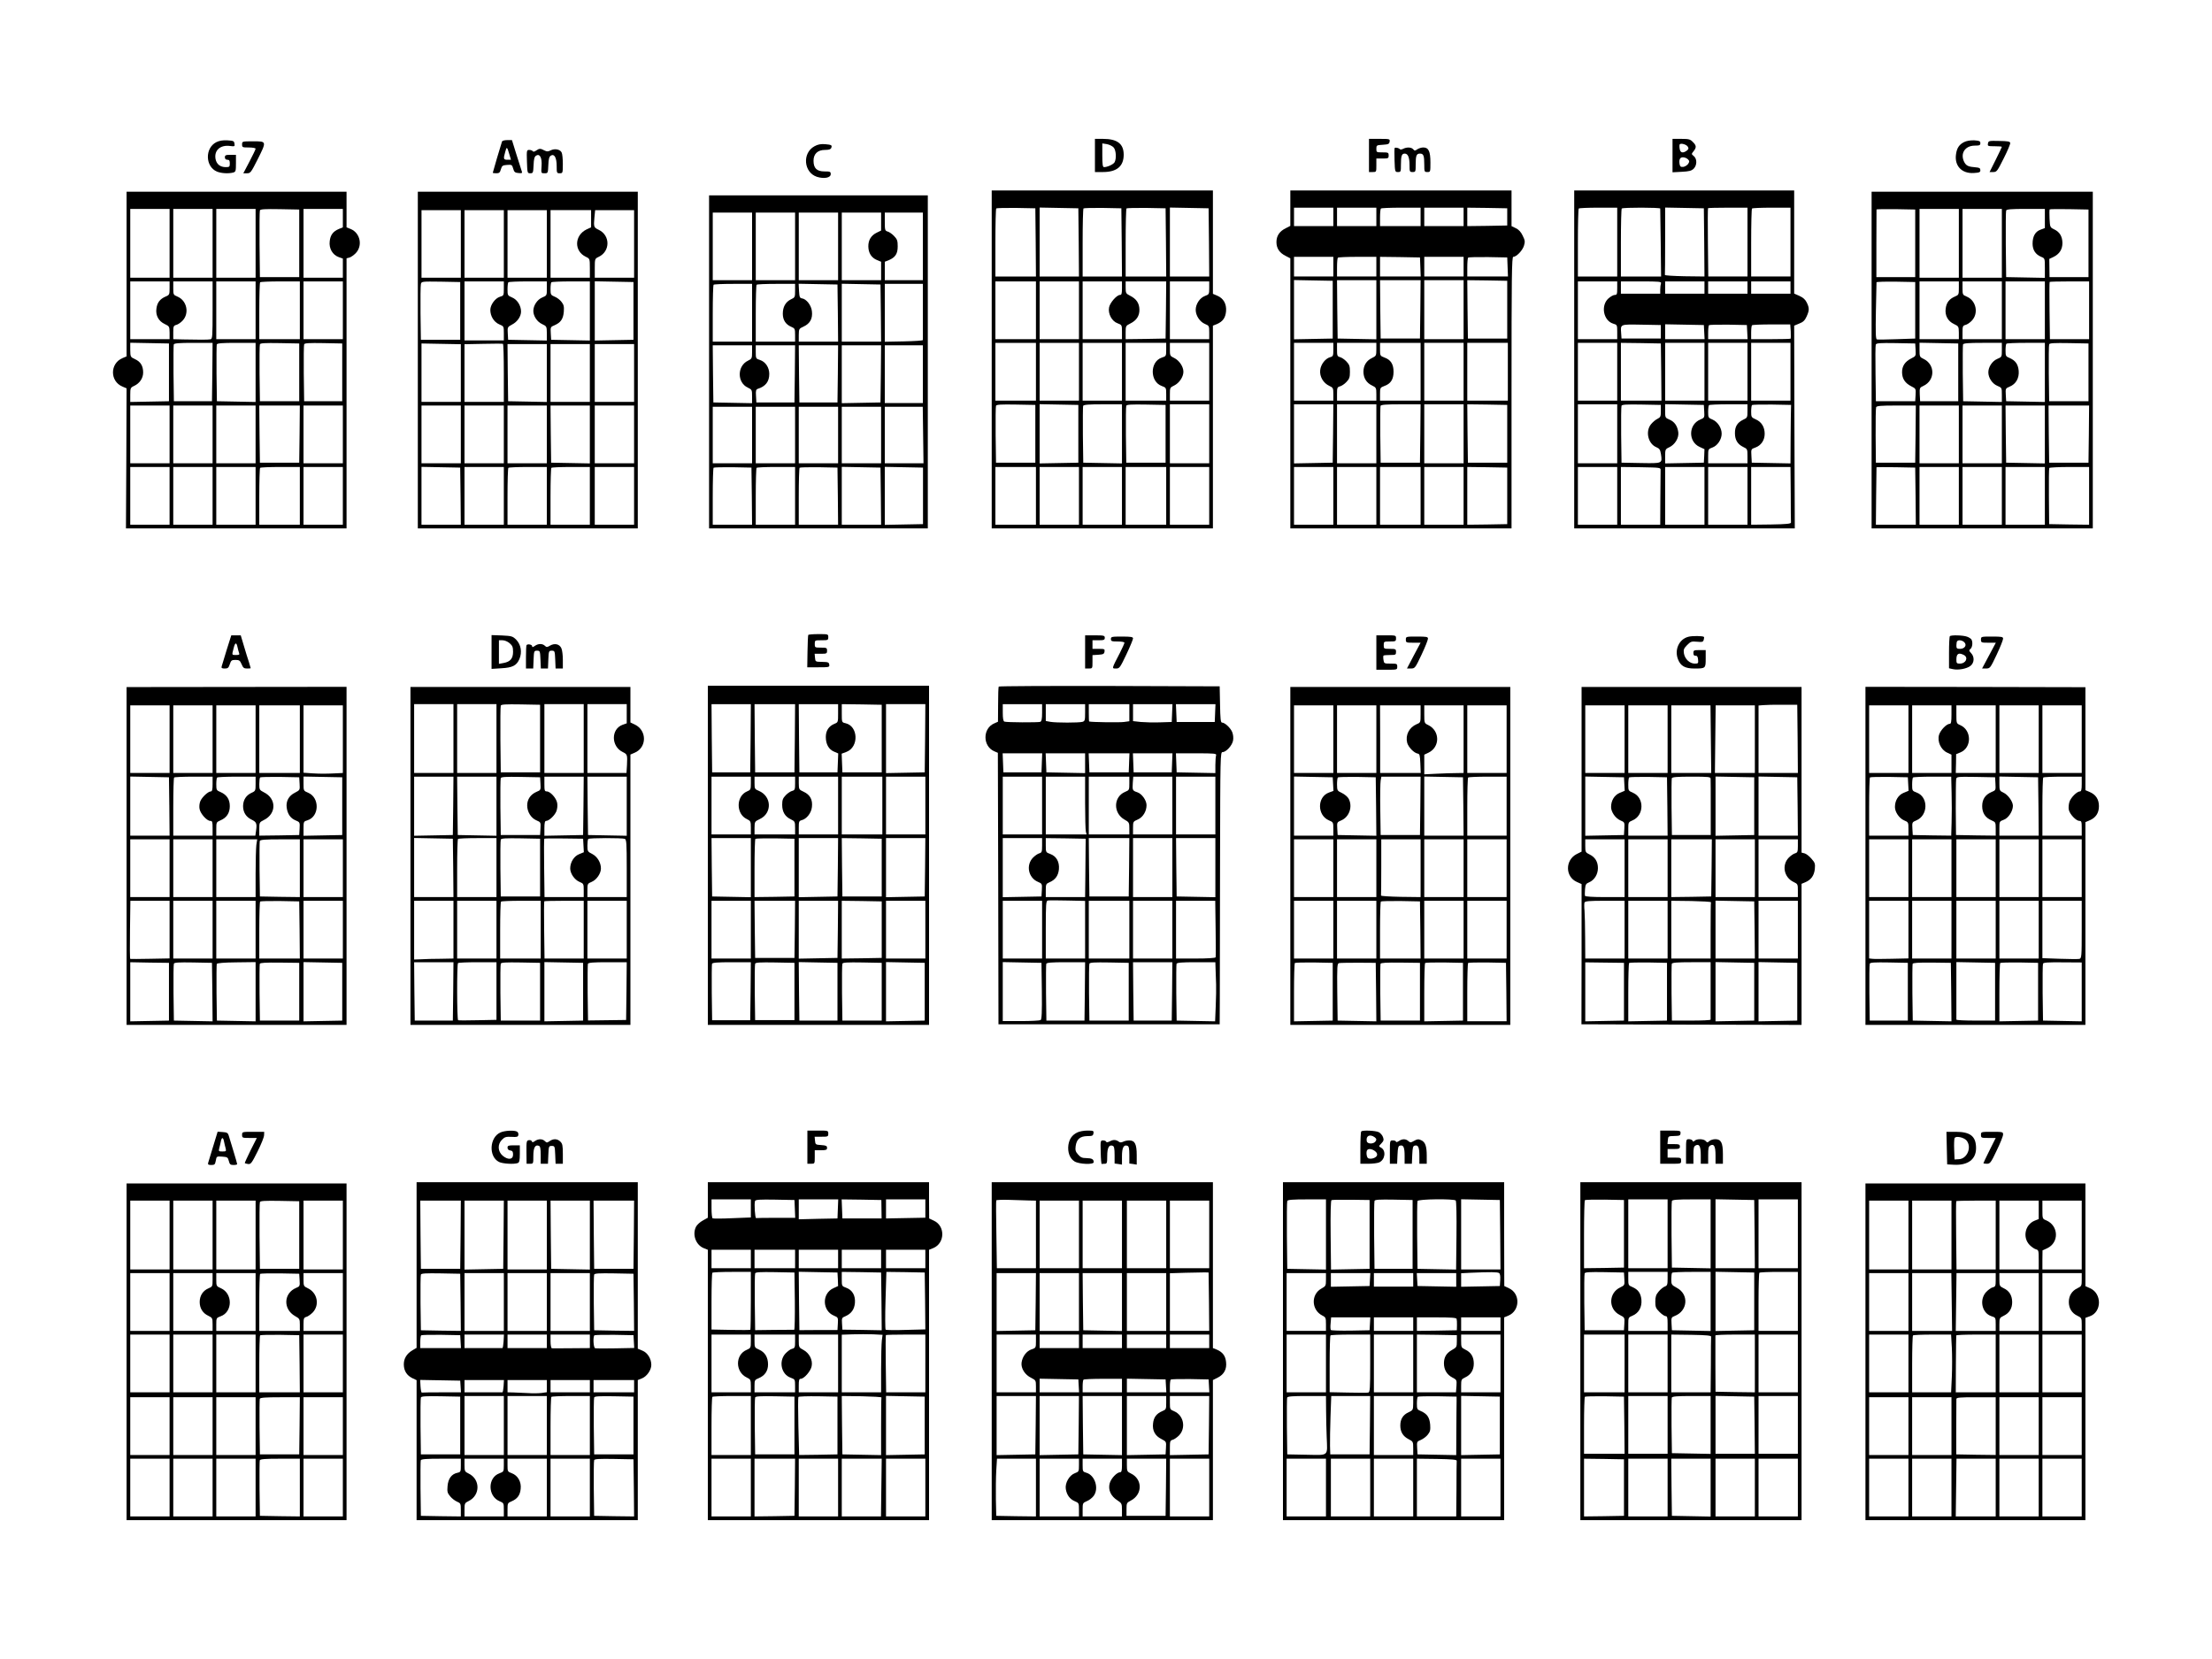 <?xml version="1.0" standalone="no"?>
<!DOCTYPE svg PUBLIC "-//W3C//DTD SVG 20010904//EN"
 "http://www.w3.org/TR/2001/REC-SVG-20010904/DTD/svg10.dtd">
<svg version="1.0" xmlns="http://www.w3.org/2000/svg"
 width="1800pt" height="1350pt" viewBox="0 0 1800 1350"
 preserveAspectRatio="xMidYMid meet">

<g transform="translate(0,1350) scale(0.1,-0.1)"
fill="#000000" stroke="none">
<path d="M8910 12235 l0 -135 65 0 c113 0 169 47 169 141 0 89 -52 129 -169
129 l-65 0 0 -135z m153 64 c19 -23 23 -89 7 -119 -9 -17 -58 -40 -86 -40 -11
0 -14 22 -14 96 l0 97 38 -6 c20 -4 45 -16 55 -28z"/>
<path d="M11140 12235 l0 -135 30 0 c30 0 30 1 30 55 l0 55 50 0 c47 0 50 2
50 25 0 23 -3 25 -50 25 -49 0 -50 1 -50 29 0 29 2 30 53 33 45 3 52 6 55 26
3 21 1 22 -82 22 l-86 0 0 -135z"/>
<path d="M13610 12234 l0 -136 75 4 c60 3 79 8 97 25 28 28 29 80 1 103 -20
16 -20 17 -2 39 25 31 24 47 -6 76 -21 22 -33 25 -95 25 l-70 0 0 -136z m124
73 c9 -15 7 -21 -8 -33 -32 -23 -53 -18 -58 16 -3 17 -2 33 1 36 11 11 54 -2
65 -19z m1 -103 c14 -14 14 -19 2 -38 -8 -11 -26 -22 -39 -24 -20 -2 -26 2
-30 20 -7 39 2 58 27 58 13 0 31 -7 40 -16z"/>
<path d="M1760 12343 c-94 -48 -90 -199 5 -239 36 -15 94 -18 133 -8 20 6 22
12 22 75 l0 69 -45 0 c-38 0 -45 -3 -45 -20 0 -13 7 -20 20 -20 16 0 20 -7 20
-30 0 -27 -3 -30 -33 -30 -45 0 -75 24 -83 66 -13 71 39 117 119 106 36 -5 39
-3 35 19 -3 22 -9 24 -58 27 -37 2 -66 -3 -90 -15z"/>
<path d="M4085 12348 c-9 -26 -75 -249 -75 -254 0 -2 13 -4 29 -4 23 0 30 6
37 33 9 29 14 32 50 35 39 3 41 1 50 -30 8 -28 15 -34 43 -36 28 -3 33 -1 27
14 -3 9 -23 70 -43 135 l-37 119 -38 0 c-22 0 -41 -5 -43 -12z m59 -101 l14
-47 -29 0 c-32 0 -34 7 -18 63 12 46 15 45 33 -16z"/>
<path d="M15983 12344 c-40 -20 -59 -48 -66 -99 -14 -94 46 -158 143 -153 47
3 55 6 55 23 0 16 -8 21 -35 23 -63 5 -79 12 -96 43 -35 69 5 133 84 134 40 0
47 3 47 20 0 17 -8 20 -50 23 -31 1 -62 -4 -82 -14z"/>
<path d="M16177 12333 c-4 -22 -1 -23 54 -23 33 0 59 -2 59 -5 0 -3 -23 -50
-50 -105 l-50 -100 30 0 c28 0 33 7 85 111 31 61 55 118 53 126 -2 12 -22 15
-90 16 -83 2 -87 1 -91 -20z"/>
<path d="M1970 12325 c0 -24 3 -25 55 -25 31 0 55 -5 55 -10 0 -6 -23 -53 -50
-105 l-50 -95 30 0 c28 0 33 7 85 110 76 152 76 150 -35 150 -89 0 -90 0 -90
-25z"/>
<path d="M6628 12310 c-102 -55 -88 -214 20 -249 58 -18 112 -8 112 22 0 20
-5 22 -51 22 -62 0 -89 26 -89 87 0 56 34 88 93 88 32 0 47 5 51 16 9 23 3 26
-51 31 -35 2 -58 -2 -85 -17z"/>
<path d="M11349 12296 c-2 -2 -3 -47 -1 -100 3 -94 4 -96 28 -96 23 0 24 3 24
59 0 72 6 91 31 91 26 0 39 -30 39 -94 0 -53 1 -56 25 -56 24 0 25 3 25 59 0
75 6 91 35 91 29 0 35 -16 35 -91 0 -56 1 -59 25 -59 25 0 25 1 25 78 0 90
-15 122 -58 122 -15 0 -37 -7 -49 -15 -18 -13 -22 -13 -33 0 -15 18 -53 19
-82 4 -11 -6 -23 -7 -27 -3 -7 10 -35 16 -42 10z"/>
<path d="M4363 12275 c-14 -10 -24 -12 -28 -5 -3 5 -16 10 -28 10 -21 0 -22
-3 -19 -95 3 -93 4 -95 27 -95 23 0 24 4 27 66 2 52 7 69 21 78 30 18 49 -18
44 -86 -4 -58 -4 -58 24 -58 28 0 28 1 31 66 2 52 7 69 21 78 28 17 47 -17 47
-86 0 -55 1 -58 25 -58 24 0 25 2 25 76 0 41 -4 84 -10 94 -13 25 -55 33 -88
17 -22 -11 -31 -12 -52 -1 -32 17 -41 17 -67 -1z"/>
<path d="M8070 10575 l0 -1375 900 0 900 0 0 825 0 825 33 13 c48 21 69 51 74
104 5 60 -21 106 -72 127 l-35 15 0 420 0 421 -900 0 -900 0 0 -1375z m358
953 l2 -278 -165 0 -165 0 0 273 c0 151 3 277 7 281 4 3 77 5 162 4 l156 -3 3
-277z m350 0 l2 -278 -160 0 -160 0 0 280 0 281 158 -3 157 -3 3 -277z m350 0
l2 -278 -160 0 -160 0 0 273 c0 151 3 277 7 281 4 3 75 5 157 4 l151 -3 3
-277z m360 0 l2 -278 -165 0 -165 0 0 273 c0 151 3 277 7 281 4 3 77 5 162 4
l156 -3 3 -277z m350 0 l2 -278 -160 0 -160 0 0 280 0 281 158 -3 157 -3 3
-277z m-1408 -553 l0 -235 -165 0 -165 0 0 235 0 235 165 0 165 0 0 -235z
m350 0 l0 -235 -160 0 -160 0 0 235 0 235 160 0 160 0 0 -235z m350 180 c0
-44 -3 -55 -16 -55 -26 0 -82 -63 -89 -102 -10 -51 23 -113 70 -129 35 -13 35
-14 35 -71 l0 -58 -160 0 -160 0 0 235 0 235 160 0 160 0 0 -55z m358 -177
l-3 -233 -162 -3 -163 -2 0 54 c0 53 1 55 37 73 51 25 76 62 75 114 -1 52 -25
87 -75 112 -35 18 -37 21 -37 68 l0 49 165 0 165 0 -2 -232z m352 179 c0 -51
-1 -53 -34 -65 -42 -15 -76 -66 -76 -113 0 -47 33 -97 75 -115 34 -14 35 -16
35 -69 l0 -55 -160 0 -160 0 0 235 0 235 160 0 160 0 0 -53z m-1410 -682 l0
-235 -165 0 -165 0 0 235 0 235 165 0 165 0 0 -235z m350 0 l0 -235 -160 0
-160 0 0 235 0 235 160 0 160 0 0 -235z m350 0 l0 -235 -160 0 -160 0 0 235 0
235 160 0 160 0 0 -235z m360 181 c0 -54 -1 -55 -36 -66 -98 -33 -98 -196 0
-231 35 -13 36 -14 36 -66 l0 -53 -165 0 -165 0 0 235 0 235 165 0 165 0 0
-54z m350 -181 l0 -235 -160 0 -160 0 0 53 c0 51 1 54 35 70 41 20 75 70 75
112 0 42 -34 92 -75 112 -34 16 -35 19 -35 70 l0 53 160 0 160 0 0 -235z
m-1415 -505 l0 -235 -160 0 -160 0 -3 225 c-1 123 0 230 3 238 3 10 40 12 162
10 l158 -3 0 -235z m350 0 l0 -235 -157 -3 -158 -3 0 241 0 241 158 -3 157 -3
0 -235z m355 0 l0 -241 -157 3 -158 3 -3 225 c-1 123 0 230 2 237 4 10 44 13
161 13 l155 0 0 -240z m355 0 l0 -235 -160 0 -160 0 -3 225 c-1 123 0 230 3
238 3 10 40 12 162 10 l158 -3 0 -235z m355 0 l0 -240 -160 0 -160 0 0 240 0
240 160 0 160 0 0 -240z m-1410 -505 l0 -235 -165 0 -165 0 0 235 0 235 165 0
165 0 0 -235z m350 0 l0 -235 -160 0 -160 0 0 235 0 235 160 0 160 0 0 -235z
m350 0 l0 -235 -160 0 -160 0 0 235 0 235 160 0 160 0 0 -235z m360 0 l0 -235
-165 0 -165 0 0 235 0 235 165 0 165 0 0 -235z m350 0 l0 -235 -160 0 -160 0
0 235 0 235 160 0 160 0 0 -235z"/>
<path d="M10500 11806 l0 -144 -37 -19 c-51 -25 -76 -62 -76 -113 0 -51 25
-88 76 -113 l37 -19 0 -1099 0 -1099 900 0 900 0 0 1105 c0 949 2 1105 14
1105 26 0 75 51 87 90 10 33 9 44 -10 82 -14 30 -32 50 -56 61 l-35 17 0 145
0 145 -900 0 -900 0 0 -144z m350 -71 l0 -75 -160 0 -160 0 0 75 0 75 160 0
160 0 0 -75z m350 0 l0 -75 -160 0 -160 0 0 75 0 75 160 0 160 0 0 -75z m360
0 l0 -75 -165 0 -165 0 0 68 c0 38 3 72 7 75 3 4 78 7 165 7 l158 0 0 -75z
m350 0 l0 -75 -160 0 -160 0 0 75 0 75 160 0 160 0 0 -75z m355 0 l0 -70 -162
-3 -163 -2 0 75 0 75 163 -2 162 -3 0 -70z m-1415 -405 l0 -80 -160 0 -160 0
0 80 0 80 160 0 160 0 0 -80z m350 0 l0 -80 -160 0 -160 0 0 73 c0 41 3 77 7
80 3 4 75 7 160 7 l153 0 0 -80z m358 -2 l3 -78 -166 0 -165 0 0 80 0 80 163
-2 162 -3 3 -77z m352 2 l0 -80 -160 0 -160 0 0 80 0 80 160 0 160 0 0 -80z
m358 -2 l3 -78 -166 0 -165 0 0 73 c0 41 3 77 7 81 4 3 77 5 162 4 l156 -3 3
-77z m-1423 -348 l0 -235 -157 -3 -158 -3 0 241 0 241 158 -3 157 -3 0 -235z
m355 0 l0 -241 -157 3 -158 3 -3 238 -2 237 160 0 160 0 0 -240z m358 3 l-3
-238 -160 0 -160 0 -3 238 -2 237 165 0 165 0 -2 -237z m352 -3 l0 -240 -160
0 -160 0 0 240 0 240 160 0 160 0 0 -240z m355 0 l0 -235 -160 0 -160 0 -3
238 -2 237 162 -2 163 -3 0 -235z m-1415 -325 c0 -49 -2 -55 -24 -61 -40 -10
-78 -58 -83 -106 -6 -52 25 -105 74 -128 31 -14 33 -18 33 -67 l0 -53 -160 0
-160 0 0 235 0 235 160 0 160 0 0 -55z m350 2 c0 -51 -2 -54 -35 -70 -45 -21
-70 -61 -70 -112 0 -51 25 -91 70 -112 33 -16 35 -19 35 -70 l0 -53 -160 0
-160 0 0 55 c0 49 2 55 24 61 13 3 37 19 52 35 25 26 29 39 29 84 0 45 -4 58
-29 84 -15 16 -39 32 -52 35 -22 6 -24 12 -24 61 l0 55 160 0 160 0 0 -53z
m360 -182 l0 -235 -165 0 -165 0 0 53 c0 51 1 53 35 66 52 18 75 54 75 116 0
62 -23 98 -75 116 -34 13 -35 15 -35 66 l0 53 165 0 165 0 0 -235z m350 0 l0
-235 -160 0 -160 0 0 235 0 235 160 0 160 0 0 -235z m360 0 l0 -235 -165 0
-165 0 0 235 0 235 165 0 165 0 0 -235z m-1422 -502 l-3 -238 -157 -3 -158 -3
0 241 0 240 160 0 160 0 -2 -237z m352 -3 l0 -240 -160 0 -160 0 0 240 0 240
160 0 160 0 0 -240z m358 3 l-3 -238 -160 0 -160 0 -3 225 c-1 123 0 230 2
237 4 10 45 13 166 13 l160 0 -2 -237z m352 -3 l0 -240 -160 0 -160 0 0 240 0
240 160 0 160 0 0 -240z m355 0 l0 -235 -160 0 -160 0 -3 238 -2 237 162 -2
163 -3 0 -235z m-1415 -505 l0 -235 -160 0 -160 0 0 235 0 235 160 0 160 0 0
-235z m350 0 l0 -235 -160 0 -160 0 0 235 0 235 160 0 160 0 0 -235z m360 0
l0 -235 -165 0 -165 0 0 235 0 235 165 0 165 0 0 -235z m350 0 l0 -235 -160 0
-160 0 0 235 0 235 160 0 160 0 0 -235z m355 0 l0 -230 -162 -3 -163 -2 0 235
0 235 163 -2 162 -3 0 -230z"/>
<path d="M12810 10575 l0 -1375 898 0 897 0 -3 825 -2 825 41 17 c32 12 46 26
60 57 23 51 23 69 2 113 -12 25 -29 41 -60 55 l-43 19 0 419 0 420 -895 0
-895 0 0 -1375z m350 955 l0 -280 -160 0 -160 0 0 273 c0 151 3 277 7 280 3 4
75 7 160 7 l153 0 0 -280z m350 273 c0 -5 2 -131 4 -280 l3 -273 -163 0 -164
0 0 273 c0 151 3 277 7 280 9 10 313 9 313 0z m358 -276 l2 -277 -162 2 c-90
2 -162 6 -160 11 1 4 2 129 2 277 l0 271 158 -3 157 -3 3 -278z m352 3 l0
-280 -160 0 -159 0 -3 276 c-2 152 -1 278 1 280 2 2 76 4 163 4 l158 0 0 -280z
m350 0 l0 -280 -160 0 -160 0 0 273 c0 151 3 277 7 280 3 4 75 7 160 7 l153 0
0 -280z m-1410 -375 c0 -48 -2 -55 -20 -55 -11 0 -34 -13 -51 -28 -65 -58 -42
-182 39 -206 31 -9 32 -10 32 -67 l0 -59 -160 0 -160 0 0 235 0 235 160 0 160
0 0 -55z m356 39 c-3 -9 -6 -31 -6 -50 l0 -34 -160 0 -160 0 0 50 0 50 166 0
c147 0 165 -2 160 -16z m354 -34 l0 -50 -160 0 -160 0 0 50 0 50 160 0 160 0
0 -50z m350 0 l0 -50 -160 0 -160 0 0 50 0 50 160 0 160 0 0 -50z m350 0 l0
-50 -160 0 -160 0 0 50 0 50 160 0 160 0 0 -50z m-1055 -360 l0 -55 -160 0
-160 0 -3 44 c-5 74 -11 72 165 69 l158 -3 0 -55z m353 -2 l3 -58 -161 0 -160
0 0 60 0 61 158 -3 157 -3 3 -57z m350 0 l3 -58 -161 0 -160 0 0 53 c0 30 3
57 7 61 4 3 75 5 157 4 l151 -3 3 -57z m354 6 c1 -31 1 -58 -1 -60 -2 -2 -76
-4 -163 -4 l-158 0 0 53 c0 30 3 57 7 60 3 4 75 7 159 7 l152 0 4 -56z m-1412
-329 l0 -235 -160 0 -160 0 0 235 0 235 160 0 160 0 0 -235z m358 -2 l2 -233
-165 0 -165 0 0 235 0 235 163 -2 162 -3 3 -232z m352 2 l0 -235 -160 0 -160
0 0 235 0 235 160 0 160 0 0 -235z m350 0 l0 -235 -160 0 -160 0 0 235 0 235
160 0 160 0 0 -235z m350 0 l0 -235 -160 0 -160 0 0 235 0 235 160 0 160 0 0
-235z m-1410 -505 l0 -240 -160 0 -160 0 0 240 0 240 160 0 160 0 0 -240z
m355 185 c0 -44 -3 -51 -27 -63 -15 -7 -38 -26 -52 -43 -49 -58 -25 -160 42
-188 26 -11 32 -20 38 -57 11 -76 14 -75 -163 -72 l-158 3 -3 225 c-1 123 0
230 3 238 3 10 40 12 162 10 l158 -3 0 -50z m353 -2 c3 -51 2 -53 -32 -67 -97
-40 -100 -180 -5 -223 l39 -18 -2 -55 -3 -55 -157 -3 -158 -3 0 58 c0 55 2 59
33 73 47 22 80 76 74 123 -7 51 -31 86 -73 103 -33 14 -34 16 -34 69 l0 56
158 -3 157 -3 3 -52z m352 2 c0 -52 -1 -55 -36 -71 -47 -23 -67 -56 -66 -110
0 -54 22 -89 67 -111 34 -16 35 -18 35 -75 l0 -58 -160 0 -160 0 0 58 c0 57 1
58 34 70 42 15 76 66 76 113 0 47 -33 97 -75 115 -33 13 -35 17 -35 62 0 27 3
52 7 55 3 4 75 7 160 7 l153 0 0 -55z m354 20 c-1 -16 -2 -123 -3 -238 l-1
-208 -157 3 -158 3 -3 55 c-3 55 -3 56 32 68 47 17 76 60 76 112 0 55 -26 97
-72 117 -36 16 -38 19 -38 63 0 26 3 50 7 54 4 3 77 5 162 4 l156 -3 -1 -30z
m-1414 -710 l0 -235 -160 0 -160 0 0 235 0 235 160 0 160 0 0 -235z m353 208
c0 -13 -1 -117 -2 -233 l-1 -210 -160 0 -160 0 0 235 0 235 162 -2 c161 -3
162 -3 161 -25z m357 -208 l0 -235 -160 0 -160 0 0 235 0 235 160 0 160 0 0
-235z m350 0 l0 -235 -160 0 -160 0 0 235 0 235 160 0 160 0 0 -235z m352 15
c0 -121 1 -226 2 -232 1 -10 -39 -14 -161 -16 l-163 -2 0 235 0 235 160 0 160
0 2 -220z"/>
<path d="M1030 11270 l0 -670 -33 -14 c-103 -43 -104 -189 0 -232 l33 -14 -2
-570 -3 -570 898 0 897 0 0 1099 0 1099 23 6 c12 3 35 19 51 35 59 61 38 164
-39 197 l-35 14 0 145 0 145 -895 0 -895 0 0 -670z m350 250 l0 -280 -160 0
-160 0 0 280 0 280 160 0 160 0 0 -280z m350 0 l0 -280 -160 0 -160 0 0 280 0
280 160 0 160 0 0 -280z m350 0 l0 -280 -160 0 -160 0 0 280 0 280 160 0 160
0 0 -280z m355 0 l0 -275 -160 0 -160 0 -3 265 c-1 146 0 270 3 278 3 10 41
12 162 10 l158 -3 0 -275z m355 205 l0 -75 -32 -13 c-48 -20 -70 -50 -75 -101
-7 -57 23 -110 73 -128 l34 -12 0 -78 0 -78 -160 0 -160 0 0 280 0 280 160 0
160 0 0 -75z m-1410 -570 c0 -52 -1 -55 -32 -68 -46 -20 -69 -49 -75 -98 -8
-56 18 -103 68 -126 37 -18 38 -19 39 -70 l0 -53 -160 0 -160 0 0 235 0 235
160 0 160 0 0 -55z m350 -179 c0 -214 -1 -234 -17 -237 -19 -4 -97 -4 -225 -1
l-78 2 0 55 c0 49 2 55 24 61 13 3 36 18 51 34 58 60 36 164 -40 196 -34 14
-35 16 -35 69 l0 55 160 0 160 0 0 -234z m350 -1 l0 -235 -160 0 -160 0 0 235
0 235 160 0 160 0 0 -235z m360 0 l0 -235 -165 0 -165 0 0 228 c0 126 3 232 7
235 3 4 78 7 165 7 l158 0 0 -235z m350 0 l0 -235 -160 0 -160 0 0 235 0 235
160 0 160 0 0 -235z m-1415 -505 l0 -235 -157 -3 -158 -3 0 58 c0 55 2 59 32
73 45 21 73 63 73 109 0 53 -21 88 -66 108 -38 18 -38 19 -39 76 l0 58 158 -3
157 -3 0 -235z m353 3 l-3 -238 -155 0 -155 0 -3 225 c-1 123 0 230 2 237 4
10 44 13 161 13 l155 0 -2 -237z m352 -3 l0 -241 -157 3 -158 3 -3 225 c-1
123 0 230 2 237 4 10 44 13 161 13 l155 0 0 -240z m355 0 l0 -235 -160 0 -160
0 -3 225 c-1 123 0 230 3 238 3 10 40 12 162 10 l158 -3 0 -235z m350 0 l0
-235 -155 0 -155 0 -3 225 c-1 123 0 230 3 238 3 10 39 12 157 10 l153 -3 0
-235z m-1405 -505 l0 -235 -160 0 -160 0 0 235 0 235 160 0 160 0 0 -235z
m350 0 l0 -235 -160 0 -160 0 0 235 0 235 160 0 160 0 0 -235z m350 0 l0 -235
-160 0 -160 0 0 235 0 235 160 0 160 0 0 -235z m358 3 l-3 -233 -160 0 -160 0
-3 233 -2 232 165 0 165 0 -2 -232z m352 -3 l0 -235 -160 0 -160 0 0 235 0
235 160 0 160 0 0 -235z m-1410 -500 l0 -235 -160 0 -160 0 0 235 0 235 160 0
160 0 0 -235z m350 0 l0 -235 -160 0 -160 0 0 235 0 235 160 0 160 0 0 -235z
m350 0 l0 -235 -160 0 -160 0 0 235 0 235 160 0 160 0 0 -235z m360 0 l0 -235
-165 0 -165 0 0 228 c0 126 3 232 7 235 3 4 78 7 165 7 l158 0 0 -235z m350 0
l0 -235 -160 0 -160 0 0 235 0 235 160 0 160 0 0 -235z"/>
<path d="M3400 10570 l0 -1370 895 0 895 0 0 1370 0 1370 -895 0 -895 0 0
-1370z m350 945 l0 -275 -160 0 -160 0 0 275 0 275 160 0 160 0 0 -275z m350
0 l0 -275 -160 0 -160 0 0 275 0 275 160 0 160 0 0 -275z m350 0 l0 -275 -160
0 -160 0 0 275 0 275 160 0 160 0 0 -275z m360 205 l0 -70 -37 -17 c-100 -49
-103 -177 -5 -223 31 -15 32 -15 32 -92 l0 -78 -160 0 -160 0 0 275 0 275 165
0 165 0 0 -70z m350 -205 l0 -275 -160 0 -160 0 0 78 c0 77 1 77 32 92 95 45
95 175 0 220 -40 19 -42 24 -35 99 l6 61 158 0 159 0 0 -275z m-1415 -545 l0
-235 -160 0 -160 0 -3 215 c-1 118 0 225 3 238 5 22 6 22 163 20 l157 -3 0
-235z m355 182 c0 -57 -1 -58 -32 -67 -39 -12 -78 -66 -78 -107 0 -51 30 -99
72 -117 38 -16 38 -16 38 -73 l0 -58 -160 0 -160 0 0 240 0 240 160 0 160 0 0
-58z m350 1 c0 -58 0 -58 -38 -74 -40 -17 -72 -65 -72 -109 0 -42 31 -89 71
-107 38 -18 38 -19 39 -76 l0 -58 -157 3 -158 3 -3 52 c-3 51 -2 52 35 72 43
22 73 66 73 106 0 48 -31 97 -72 114 -37 16 -38 17 -38 67 0 28 3 54 7 57 3 4
75 7 160 7 l153 0 0 -57z m350 -183 l0 -241 -157 3 -158 3 -3 52 c-3 51 -2 53
30 66 51 22 71 51 76 110 3 43 0 57 -19 81 -12 16 -37 35 -56 42 -31 13 -33
17 -33 62 0 27 3 52 7 55 3 4 75 7 160 7 l153 0 0 -240z m355 0 l0 -235 -157
-3 -158 -3 0 241 0 241 158 -3 157 -3 0 -235z m-1405 -505 l0 -235 -160 0
-160 0 0 238 0 237 160 -3 160 -3 0 -234z m350 -1 l0 -234 -160 0 -160 0 0
235 0 234 153 3 c83 2 155 2 160 0 4 -2 7 -109 7 -238z m350 1 l0 -236 -157 3
-158 3 -3 233 -2 232 160 0 160 0 0 -235z m350 0 l0 -235 -160 0 -160 0 0 235
0 235 160 0 160 0 0 -235z m360 0 l0 -235 -160 0 -160 0 0 235 0 235 160 0
160 0 0 -235z m-1410 -500 l0 -235 -160 0 -160 0 0 235 0 235 160 0 160 0 0
-235z m350 0 l0 -235 -160 0 -160 0 0 235 0 235 160 0 160 0 0 -235z m350 0
l0 -235 -160 0 -160 0 0 235 0 235 160 0 160 0 0 -235z m350 0 l0 -236 -157 3
-158 3 -3 233 -2 232 160 0 160 0 0 -235z m360 0 l0 -235 -160 0 -160 0 0 235
0 235 160 0 160 0 0 -235z m-1412 -502 l2 -233 -160 0 -160 0 0 235 0 236 158
-3 157 -3 3 -232z m352 2 l0 -235 -160 0 -160 0 0 235 0 235 160 0 160 0 0
-235z m350 0 l0 -235 -160 0 -160 0 0 228 c0 126 3 232 7 235 3 4 75 7 160 7
l153 0 0 -235z m350 0 l0 -235 -160 0 -160 0 0 228 c0 126 3 232 7 235 3 4 75
7 160 7 l153 0 0 -235z m360 0 l0 -235 -160 0 -160 0 0 235 0 235 160 0 160 0
0 -235z"/>
<path d="M15230 10570 l0 -1370 900 0 900 0 0 1370 0 1370 -900 0 -900 0 0
-1370z m355 950 l0 -275 -158 0 -158 0 0 273 c1 149 1 274 1 277 0 3 71 4 158
3 l157 -3 0 -275z m355 0 l0 -280 -160 0 -160 0 0 280 0 280 160 0 160 0 0
-280z m350 0 l0 -280 -160 0 -160 0 0 280 0 280 160 0 160 0 0 -280z m350 202
l0 -78 -35 -13 c-43 -15 -65 -54 -65 -114 0 -51 24 -88 70 -107 30 -12 30 -13
30 -91 l0 -80 -157 3 -158 3 -3 265 c-1 146 0 270 3 277 3 10 44 13 160 13
l155 0 0 -78z m355 -202 l0 -275 -158 0 -159 0 -1 74 -1 74 34 16 c49 24 73
62 73 114 -1 54 -23 90 -68 111 -33 16 -33 18 -37 87 -2 39 -1 73 1 75 3 3 75
3 160 2 l156 -3 0 -275z m-1410 -545 l0 -230 -150 -5 c-82 -3 -156 -4 -162 -2
-10 3 -11 56 -8 231 3 124 5 229 5 234 0 4 71 6 158 5 l157 -3 0 -230z m355
180 c0 -52 -1 -55 -32 -68 -46 -20 -69 -49 -75 -98 -8 -56 18 -103 68 -126 37
-18 38 -19 39 -70 l0 -53 -160 0 -160 0 0 235 0 235 160 0 160 0 0 -55z m350
-180 l0 -235 -160 0 -160 0 0 55 c0 49 2 55 24 61 13 3 36 18 51 34 58 60 36
164 -40 196 -34 14 -35 16 -35 69 l0 55 160 0 160 0 0 -235z m350 0 l0 -235
-160 0 -160 0 0 235 0 235 160 0 160 0 0 -235z m360 0 l0 -235 -160 0 -159 0
-3 231 c-2 127 -1 233 1 235 2 2 76 4 163 4 l158 0 0 -235z m-1412 -321 c3
-51 2 -52 -34 -70 -52 -26 -77 -63 -76 -115 1 -52 25 -87 76 -113 36 -18 37
-19 34 -70 l-3 -51 -160 0 -160 0 -3 223 c-2 123 -1 230 2 238 5 12 32 14 163
12 l158 -3 3 -51z m347 -184 l0 -235 -155 0 -155 0 -3 55 c-2 53 -1 56 30 70
96 45 97 174 0 220 -30 14 -32 18 -32 73 l0 58 158 -3 157 -3 0 -235z m355
183 c0 -58 0 -58 -38 -74 -40 -17 -72 -65 -72 -109 0 -44 32 -92 72 -109 38
-16 38 -16 38 -74 l0 -58 -157 3 -158 3 -3 225 c-1 123 0 230 2 237 4 10 44
13 161 13 l155 0 0 -57z m350 -183 l0 -241 -157 3 -158 3 -3 52 c-3 51 -2 53
32 67 51 21 78 69 73 129 -5 53 -26 83 -74 104 -31 12 -33 17 -33 61 0 27 3
52 7 55 3 4 75 7 160 7 l153 0 0 -240z m355 0 l0 -235 -160 0 -160 0 -3 225
c-1 123 0 230 3 238 3 10 40 12 162 10 l158 -3 0 -235z m-1407 -502 l-3 -233
-160 0 -160 0 -2 218 c-1 120 1 225 4 233 4 11 35 14 164 14 l159 0 -2 -232z
m352 -3 l0 -235 -160 0 -160 0 0 235 0 235 160 0 160 0 0 -235z m350 0 l0
-235 -160 0 -160 0 0 235 0 235 160 0 160 0 0 -235z m350 0 l0 -236 -157 3
-158 3 -3 233 -2 232 160 0 160 0 0 -235z m358 3 l-3 -233 -160 0 -160 0 -3
233 -2 232 165 0 165 0 -2 -232z m-1410 -505 l2 -233 -162 0 -163 0 2 232 c2
128 3 234 3 236 0 1 71 1 158 0 l157 -3 3 -232z m352 2 l0 -235 -160 0 -160 0
0 235 0 235 160 0 160 0 0 -235z m350 0 l0 -235 -160 0 -160 0 0 235 0 235
160 0 160 0 0 -235z m350 0 l0 -235 -160 0 -160 0 0 235 0 235 160 0 160 0 0
-235z m360 0 l0 -235 -162 2 -163 3 -2 224 c-1 124 0 228 3 233 3 4 77 8 165
8 l159 0 0 -235z"/>
<path d="M5770 10555 l0 -1355 890 0 890 0 0 1355 0 1355 -890 0 -890 0 0
-1355z m350 940 l0 -275 -160 0 -160 0 0 275 0 275 160 0 160 0 0 -275z m350
0 l0 -275 -160 0 -160 0 0 275 0 275 160 0 160 0 0 -275z m350 0 l0 -275 -160
0 -160 0 0 275 0 275 160 0 160 0 0 -275z m350 202 l0 -73 -35 -17 c-46 -22
-70 -61 -69 -113 1 -53 25 -91 70 -110 l34 -14 0 -75 0 -75 -160 0 -160 0 0
275 0 275 160 0 160 0 0 -73z m340 -202 l0 -275 -155 0 -155 0 0 75 0 75 33
13 c53 23 72 52 72 112 0 46 -4 58 -30 85 -16 17 -40 33 -52 36 -21 6 -23 12
-23 80 l0 74 155 0 155 0 0 -275z m-1390 -540 l0 -235 -160 0 -160 0 0 228 c0
126 3 232 7 235 3 4 75 7 160 7 l153 0 0 -235z m350 180 c0 -53 -1 -56 -34
-71 -43 -21 -66 -61 -66 -117 0 -51 24 -88 70 -107 28 -12 30 -16 30 -66 l0
-54 -160 0 -160 0 0 228 c0 126 3 232 7 235 3 4 75 7 160 7 l153 0 0 -55z
m348 -182 l2 -233 -160 0 -160 0 0 53 c1 51 1 52 40 70 52 24 74 65 67 124 -5
49 -45 100 -81 105 -18 3 -21 11 -24 61 l-3 58 158 -3 158 -3 3 -232z m350 0
l2 -233 -160 0 -160 0 0 235 0 236 158 -3 157 -3 3 -232z m342 12 c0 -124 0
-228 0 -232 0 -5 -70 -9 -155 -11 l-155 -3 0 236 0 235 155 0 155 0 0 -225z
m-1390 -330 c0 -51 -2 -55 -33 -70 -89 -42 -90 -178 -2 -219 34 -16 35 -19 35
-72 l0 -55 -157 3 -158 3 -3 233 -2 232 160 0 160 0 0 -55z m348 -177 l-3
-233 -155 0 -155 0 -3 53 c-3 43 0 53 15 58 63 20 93 59 93 121 0 52 -30 98
-74 113 -35 11 -36 12 -36 66 l0 54 160 0 160 0 -2 -232z m350 0 l-3 -233
-155 0 -155 0 -3 233 -2 232 160 0 160 0 -2 -232z m350 0 l-3 -233 -157 -3
-158 -3 0 236 0 235 160 0 160 0 -2 -232z m342 -3 l0 -235 -155 0 -155 0 0
235 0 235 155 0 155 0 0 -235z m-1390 -495 l0 -230 -160 0 -160 0 0 230 0 230
160 0 160 0 0 -230z m350 0 l0 -230 -160 0 -160 0 0 230 0 230 160 0 160 0 0
-230z m350 0 l0 -230 -160 0 -160 0 0 230 0 230 160 0 160 0 0 -230z m350 0
l0 -230 -160 0 -160 0 0 230 0 230 160 0 160 0 0 -230z m342 0 l3 -230 -157 0
-158 0 0 230 0 230 155 0 154 0 3 -230z m-1394 -497 l2 -233 -160 0 -160 0 0
228 c0 126 3 232 7 236 4 3 75 5 157 4 l151 -3 3 -232z m352 2 l0 -235 -160 0
-160 0 0 228 c0 126 3 232 7 235 3 4 75 7 160 7 l153 0 0 -235z m348 -2 l2
-233 -160 0 -160 0 0 228 c0 126 3 232 7 236 4 3 75 5 157 4 l151 -3 3 -232z
m350 0 l2 -233 -160 0 -160 0 0 235 0 236 158 -3 157 -3 3 -232z m343 2 l0
-230 -156 -3 -155 -3 0 236 0 236 155 -3 156 -3 0 -230z"/>
<path d="M6577 8333 c-2 -5 -5 -65 -6 -135 l-2 -128 91 0 c88 0 91 1 88 22 -3
19 -10 21 -58 22 -55 1 -55 1 -58 34 l-3 32 50 0 c48 0 51 2 51 25 0 23 -3 25
-50 25 -49 0 -50 1 -50 30 0 30 1 30 55 30 52 0 55 1 55 25 0 25 -1 25 -79 25
-44 0 -82 -3 -84 -7z"/>
<path d="M1845 8213 c-20 -65 -38 -126 -41 -135 -4 -14 1 -18 25 -18 25 0 31
5 41 35 10 31 15 35 46 35 31 0 37 -5 50 -35 12 -29 19 -35 44 -35 17 0 30 1
30 3 0 2 -7 23 -14 48 -8 24 -27 83 -41 132 l-26 87 -39 0 -38 0 -37 -117z
m88 20 c3 -16 9 -36 12 -45 6 -15 2 -18 -24 -18 -36 0 -35 -3 -20 55 12 49 23
51 32 8z"/>
<path d="M4000 8195 l0 -138 79 5 c92 5 125 22 148 76 23 55 12 117 -26 156
-29 29 -37 31 -116 35 l-85 3 0 -137z m147 71 c23 -20 28 -32 28 -70 0 -55
-23 -81 -77 -91 l-38 -7 0 96 0 96 29 0 c17 0 42 -10 58 -24z"/>
<path d="M8830 8195 l0 -135 30 0 c30 0 30 1 30 54 l0 55 48 3 c40 3 47 6 50
26 3 20 0 22 -47 22 l-51 0 0 35 0 35 50 0 c43 0 50 3 50 20 0 18 -7 20 -80
20 l-80 0 0 -135z"/>
<path d="M11200 8190 l0 -140 85 0 c84 0 85 0 85 25 0 24 -3 25 -54 25 -52 0
-54 1 -58 30 -3 17 -2 32 0 35 3 3 27 5 54 5 45 0 48 2 48 25 0 23 -3 25 -50
25 -49 0 -50 1 -50 30 0 29 1 30 50 30 47 0 50 2 50 25 0 25 -1 25 -80 25
l-80 0 0 -140z"/>
<path d="M13738 8318 c-76 -20 -114 -107 -83 -184 21 -54 58 -74 133 -74 91 0
92 1 92 81 l0 69 -50 0 c-46 0 -50 -2 -50 -24 0 -17 5 -23 18 -22 12 1 18 -8
20 -31 3 -31 1 -33 -27 -33 -41 0 -80 37 -88 82 -5 32 -1 41 26 69 29 29 36
31 81 27 43 -4 49 -2 54 16 3 11 4 21 2 23 -9 9 -97 10 -128 1z"/>
<path d="M15867 8323 c-4 -3 -7 -64 -7 -134 l0 -127 31 -7 c44 -10 113 3 143
26 32 25 35 73 6 104 -18 20 -19 23 -5 35 16 13 20 57 7 77 -4 6 -20 17 -35
22 -31 12 -130 15 -140 4z m117 -49 c24 -23 4 -54 -34 -54 -26 0 -30 4 -30 28
0 16 3 32 7 35 11 12 41 7 57 -9z m-3 -104 c39 -21 16 -70 -33 -70 -25 0 -28
3 -28 33 0 48 18 59 61 37z"/>
<path d="M9040 8300 c0 -18 7 -20 55 -20 31 0 55 -4 55 -10 0 -6 -17 -43 -37
-83 -68 -131 -67 -127 -32 -127 29 0 33 6 85 115 30 63 54 122 54 130 0 12
-17 15 -90 15 -83 0 -90 -1 -90 -20z"/>
<path d="M11440 8295 c0 -24 3 -25 60 -25 l60 0 -56 -105 -55 -105 33 0 c32 1
34 3 86 113 29 61 52 120 52 130 0 15 -11 17 -90 17 -89 0 -90 0 -90 -25z"/>
<path d="M16120 8295 c0 -24 3 -25 60 -25 l61 0 -56 -105 -56 -105 33 0 c32 1
34 3 86 113 29 61 52 120 52 130 0 15 -11 17 -90 17 -89 0 -90 0 -90 -25z"/>
<path d="M4285 8251 c-3 -2 -5 -46 -5 -98 l0 -93 30 0 29 0 3 73 c3 69 4 72
28 72 24 0 25 -3 28 -72 l3 -73 29 0 29 0 3 73 c3 69 4 72 28 72 24 0 25 -3
28 -72 l3 -73 29 0 30 0 0 70 c0 38 -5 81 -12 95 -15 34 -54 43 -91 22 -25
-15 -30 -15 -43 -2 -20 19 -54 19 -82 -1 -17 -12 -22 -12 -22 -2 0 13 -35 20
-45 9z"/>
<path d="M5760 6540 l0 -1380 900 0 900 0 0 1380 0 1380 -900 0 -900 0 0
-1380z m348 953 l-3 -278 -155 0 -155 0 -3 278 -2 277 160 0 160 0 -2 -277z
m360 0 l-3 -278 -160 0 -160 0 -3 278 -2 277 165 0 165 0 -2 -277z m352 203
c0 -73 0 -74 -30 -86 -46 -19 -70 -56 -70 -107 0 -59 24 -101 66 -119 l35 -15
-3 -77 -3 -77 -155 0 -155 0 -3 278 -2 277 160 0 160 0 0 -74z m355 -206 l0
-275 -160 0 -160 0 -3 76 -3 76 40 15 c102 40 95 210 -9 233 -30 7 -30 7 -30
81 l0 74 163 -2 162 -3 0 -275z m353 3 l-3 -278 -157 -3 -158 -3 0 281 0 280
160 0 160 0 -2 -277z m-1418 -367 c0 -51 -2 -54 -31 -66 -90 -38 -91 -183 -2
-225 31 -15 33 -19 33 -70 l0 -55 -160 0 -160 0 0 235 0 235 160 0 160 0 0
-54z m360 -1 c0 -49 -2 -55 -24 -61 -13 -3 -37 -19 -52 -35 -24 -25 -29 -39
-29 -78 0 -57 23 -96 70 -118 33 -16 35 -19 35 -70 l0 -53 -165 0 -165 0 0 53
c1 51 1 52 43 72 102 48 97 186 -9 230 -32 13 -34 16 -34 64 l0 51 165 0 165
0 0 -55z m350 -180 l0 -235 -160 0 -160 0 0 55 c0 49 2 55 24 61 40 10 78 58
83 107 7 59 -15 100 -67 124 -39 18 -39 19 -40 71 l0 52 160 0 160 0 0 -235z
m360 0 l0 -235 -165 0 -165 0 0 235 0 235 165 0 165 0 0 -235z m350 0 l0 -235
-160 0 -160 0 0 235 0 235 160 0 160 0 0 -235z m-1420 -505 l0 -241 -157 3
-158 3 -3 238 -2 237 160 0 160 0 0 -240z m355 0 l0 -235 -162 -3 -163 -2 0
233 c0 129 3 237 7 241 4 3 77 5 162 4 l156 -3 0 -235z m353 3 l-3 -238 -157
-3 -158 -3 0 241 0 240 160 0 160 0 -2 -237z m357 -3 l0 -235 -160 0 -160 0
-3 238 -2 237 162 -2 163 -3 0 -235z m353 3 l-3 -238 -157 -3 -158 -3 0 241 0
240 160 0 160 0 -2 -237z m-1418 -508 l0 -235 -160 0 -160 0 0 235 0 235 160
0 160 0 0 -235z m358 3 l-3 -233 -160 0 -160 0 -3 233 -2 232 165 0 165 0 -2
-232z m350 0 l-3 -233 -157 -3 -158 -3 0 236 0 235 160 0 160 0 -2 -232z m357
-3 l0 -230 -162 -3 -163 -2 0 235 0 235 163 -2 162 -3 0 -230z m355 0 l0 -235
-160 0 -160 0 0 235 0 235 160 0 160 0 0 -235z m-1422 -501 l-3 -236 -155 0
-155 0 -3 223 c-1 123 0 229 2 236 4 10 44 13 161 13 l155 0 -2 -236z m357 -2
l0 -233 -160 0 -160 0 -3 223 c-1 122 0 228 3 236 3 10 40 12 162 10 l158 -3
0 -233z m350 -2 l0 -235 -155 0 -155 0 -3 238 -2 238 157 -3 158 -3 0 -235z
m360 0 l0 -235 -160 0 -160 0 -3 225 c-1 123 0 230 3 238 3 10 40 12 162 10
l158 -3 0 -235z m350 0 l0 -235 -157 -3 -158 -3 0 241 0 241 158 -3 157 -3 0
-235z"/>
<path d="M8127 7913 c-3 -5 -5 -71 -5 -147 l-1 -139 -29 -13 c-97 -40 -97
-187 0 -228 l28 -12 3 -1105 2 -1104 900 0 900 0 1 190 c0 105 1 603 2 1108 2
898 2 917 21 917 29 0 78 54 85 94 4 22 1 48 -7 69 -15 35 -60 77 -83 77 -11
0 -14 32 -16 148 l-3 147 -897 3 c-493 1 -899 -1 -901 -5z m353 -212 c0 -52
-4 -70 -15 -75 -17 -6 -274 -5 -292 2 -9 3 -13 27 -13 73 l0 69 160 0 160 0 0
-69z m350 0 c0 -63 -2 -69 -22 -75 -30 -8 -212 -8 -260 0 l-38 7 0 68 0 69
160 0 160 0 0 -69z m360 0 l0 -70 -44 -6 c-33 -5 -266 -2 -283 4 -2 1 -3 33
-3 71 l0 70 165 0 165 0 0 -69z m348 -3 l-3 -73 -95 -3 c-52 -2 -123 0 -157 3
l-63 7 0 69 0 69 160 0 161 0 -3 -72z m350 0 l-3 -73 -155 0 -155 0 -3 73 -3
72 161 0 161 0 -3 -72z m-1410 -405 l-3 -78 -155 0 -155 0 -3 78 -3 77 161 0
161 0 -3 -77z m352 -3 l0 -81 -157 3 -158 3 -3 78 -3 77 161 0 160 0 0 -80z
m358 3 l-3 -78 -160 0 -160 0 -3 78 -3 77 166 0 166 0 -3 -77z m350 0 l-3 -78
-155 0 -155 0 -3 78 -3 77 161 0 161 0 -3 -77z m358 61 c-3 -9 -6 -45 -6 -80
l0 -65 -157 3 -158 3 -3 78 -3 77 167 0 c147 0 165 -2 160 -16z m-1416 -409
l0 -235 -160 0 -160 0 0 235 0 235 160 0 160 0 0 -235z m350 23 c0 -117 3
-223 6 -235 l6 -23 -166 0 -166 0 0 235 0 235 160 0 160 0 0 -212z m360 157
c0 -53 -1 -55 -35 -69 -95 -40 -98 -172 -5 -225 38 -21 40 -25 40 -72 l0 -49
-165 0 -165 0 0 235 0 235 165 0 165 0 0 -55z m350 -180 l0 -235 -160 0 -160
0 0 53 c0 51 1 52 38 68 42 18 72 66 72 117 0 39 -38 93 -75 105 -39 13 -41
16 -37 76 l4 51 159 0 159 0 0 -235z m350 0 l0 -235 -160 0 -160 0 0 235 0
235 160 0 160 0 0 -235z m-1410 -324 c0 -53 -2 -59 -23 -65 -12 -3 -35 -19
-51 -35 -59 -61 -38 -164 40 -197 34 -14 35 -16 32 -67 l-3 -52 -157 -3 -158
-3 0 241 0 240 160 0 160 0 0 -59z m354 -11 c0 -36 -1 -143 -2 -237 l-2 -173
-160 0 -160 0 0 54 c0 50 2 54 29 66 48 20 73 54 78 107 5 61 -21 106 -71 124
-36 13 -36 14 -36 71 l0 58 163 -2 162 -3 -1 -65z m354 -167 l-3 -238 -160 0
-160 0 -3 238 -2 237 165 0 165 0 -2 -237z m352 -3 l0 -240 -160 0 -160 0 0
240 0 240 160 0 160 0 0 -240z m350 0 l0 -241 -157 3 -158 3 -3 238 -2 237
160 0 160 0 0 -240z m-1060 -506 l0 -234 -160 0 -160 0 0 234 c0 209 2 235 16
238 9 2 81 2 160 0 l144 -3 0 -235z m-350 1 l0 -235 -160 0 -160 0 0 235 0
235 160 0 160 0 0 -235z m710 0 l0 -235 -165 0 -165 0 0 235 0 235 165 0 165
0 0 -235z m350 0 l0 -235 -160 0 -160 0 0 235 0 235 160 0 160 0 0 -235z m352
10 c2 -124 2 -230 0 -235 -2 -6 -67 -10 -163 -10 l-159 0 0 235 0 235 160 0
159 0 3 -225z m-1414 -509 c2 -175 -1 -231 -10 -237 -7 -4 -79 -8 -160 -8
l-148 0 0 240 0 240 158 -3 157 -3 3 -229z m350 -3 l-3 -238 -155 0 -155 0 -3
225 c-1 123 0 230 2 237 4 10 44 13 161 13 l155 0 -2 -237z m357 -3 l0 -235
-160 0 -160 0 -3 225 c-1 123 0 230 3 238 3 10 40 12 162 10 l158 -3 0 -235z
m353 3 l-3 -238 -155 0 -155 0 -3 238 -2 237 160 0 160 0 -2 -237z m354 175
c1 -35 3 -88 4 -118 1 -30 0 -110 -3 -178 l-5 -123 -157 3 -156 3 -3 225 c-1
123 0 230 2 237 4 10 44 13 161 13 l155 0 2 -62z"/>
<path d="M1030 6534 l0 -1374 895 0 895 0 0 1375 0 1376 -895 -1 -895 -1 0
-1375z m350 951 l0 -275 -160 0 -160 0 0 275 0 275 160 0 160 0 0 -275z m350
0 l0 -275 -160 0 -160 0 0 275 0 275 160 0 160 0 0 -275z m350 0 l0 -275 -160
0 -160 0 0 275 0 275 160 0 160 0 0 -275z m360 0 l0 -275 -165 0 -165 0 0 275
0 275 165 0 165 0 0 -275z m350 0 l0 -275 -37 -2 c-102 -5 -144 -5 -210 -1
l-73 5 0 274 0 274 160 0 160 0 0 -275z m-1412 -547 l2 -238 -160 0 -160 0 0
240 0 241 158 -3 157 -3 3 -237z m352 182 c0 -45 -4 -60 -14 -60 -22 0 -72
-46 -86 -80 -7 -17 -10 -44 -6 -63 7 -39 60 -97 87 -97 17 0 19 -8 19 -60 l0
-60 -160 0 -160 0 0 233 c0 129 3 237 7 240 3 4 75 7 160 7 l153 0 0 -60z
m350 2 c0 -56 -1 -59 -32 -73 -45 -20 -69 -58 -70 -108 0 -51 24 -89 70 -111
39 -19 44 -32 36 -87 l-6 -43 -159 0 -159 0 0 55 c0 53 1 55 33 69 51 21 77
60 77 116 0 56 -25 93 -76 115 -32 13 -34 17 -34 63 0 27 3 52 7 55 3 4 75 7
160 7 l153 0 0 -58z m358 1 c3 -52 3 -52 -37 -73 -51 -25 -75 -69 -68 -122 7
-52 31 -87 73 -104 34 -14 35 -16 32 -67 l-3 -52 -162 -3 -163 -2 0 54 c0 53
1 55 37 73 104 51 104 175 0 226 -35 18 -37 21 -37 66 0 26 3 51 7 55 4 3 77
5 162 4 l156 -3 3 -52z m347 -183 l0 -235 -157 -3 -158 -3 0 59 c0 56 1 58 32
67 97 30 101 184 6 224 -38 16 -38 16 -38 74 l0 58 158 -3 157 -3 0 -235z
m-1405 -505 l0 -235 -160 0 -160 0 0 235 0 235 160 0 160 0 0 -235z m350 0 l0
-235 -160 0 -160 0 0 235 0 235 160 0 160 0 0 -235z m356 189 c-3 -26 -6 -132
-6 -235 l0 -189 -160 0 -160 0 0 235 0 235 166 0 167 0 -7 -46z m354 -189 l0
-235 -162 2 -163 3 -3 220 c-1 121 0 225 2 232 4 10 45 13 166 13 l160 0 0
-235z m350 0 l0 -235 -160 0 -160 0 0 235 0 235 160 0 160 0 0 -235z m-1410
-500 l0 -234 -157 -3 c-87 -2 -160 -2 -163 -1 -3 0 -4 107 -2 237 l3 236 159
0 160 0 0 -235z m350 0 l0 -235 -160 0 -160 0 0 235 0 235 160 0 160 0 0 -235z
m350 0 l0 -235 -160 0 -160 0 0 235 0 235 160 0 160 0 0 -235z m358 -2 l2
-233 -165 0 -165 0 0 228 c0 126 3 232 7 236 4 3 77 5 162 4 l156 -3 3 -232z
m352 2 l0 -235 -160 0 -160 0 0 235 0 235 160 0 160 0 0 -235z m-1415 -505 l0
-235 -157 -3 -158 -3 0 241 0 240 158 -3 157 -2 0 -235z m353 -3 l2 -238 -157
3 -158 3 -3 225 c-1 123 0 230 3 238 3 10 39 12 157 10 l153 -3 3 -238z m352
3 l0 -241 -157 3 -158 3 -3 225 c-1 123 0 230 2 236 3 7 56 12 160 13 l156 2
0 -241z m355 0 l0 -235 -160 0 -160 0 -3 225 c-1 123 0 230 2 237 4 9 47 11
163 10 l158 -2 0 -235z m350 0 l0 -235 -157 -3 -158 -3 0 241 0 241 158 -3
157 -3 0 -235z"/>
<path d="M3340 6535 l0 -1375 895 0 895 0 0 1100 0 1100 33 14 c102 42 103
182 3 230 l-36 17 0 144 0 145 -895 0 -895 0 0 -1375z m350 955 l0 -280 -160
0 -160 0 0 280 0 280 160 0 160 0 0 -280z m350 0 l0 -280 -160 0 -160 0 0 280
0 280 160 0 160 0 0 -280z m355 0 l0 -275 -160 0 -160 0 -3 265 c-1 146 0 270
3 278 3 10 41 12 162 10 l158 -3 0 -275z m355 0 l0 -280 -160 0 -160 0 0 280
0 280 160 0 160 0 0 -280z m350 202 l0 -78 -34 -12 c-95 -35 -94 -176 2 -222
37 -18 38 -22 34 -106 l-4 -64 -159 0 -159 0 0 280 0 280 160 0 160 0 0 -78z
m-1412 -749 l-3 -238 -157 -3 -158 -3 0 241 0 240 160 0 160 0 -2 -237z m352
-3 l0 -241 -157 3 -158 3 -3 238 -2 237 160 0 160 0 0 -240z m358 183 c3 -51
2 -53 -31 -66 -49 -21 -77 -61 -77 -111 0 -53 31 -103 76 -122 34 -14 35 -16
32 -67 l-3 -52 -160 0 -160 0 -3 225 c-1 123 0 230 3 238 3 10 40 12 162 10
l158 -3 3 -52z m350 -180 l-3 -238 -157 -3 -158 -3 0 61 c0 44 4 60 14 60 23
0 68 42 83 77 8 21 11 47 7 69 -7 40 -56 94 -85 94 -17 0 -19 7 -19 60 l0 60
160 0 160 0 -2 -237z m352 -3 l0 -241 -157 3 -158 3 -3 238 -2 237 160 0 160
0 0 -240z m-1412 -502 l2 -238 -160 0 -160 0 0 240 0 241 158 -3 157 -3 3
-237z m352 2 l0 -240 -160 0 -160 0 0 233 c0 129 3 237 7 240 3 4 75 7 160 7
l153 0 0 -240z m355 0 l0 -235 -160 0 -160 0 -3 225 c-1 123 0 230 3 238 3 10
40 12 162 10 l158 -3 0 -235z m353 180 l3 -55 -39 -16 c-42 -17 -72 -66 -72
-116 0 -41 35 -92 75 -109 34 -14 35 -16 35 -69 l0 -55 -160 0 -159 0 -3 236
c-2 130 -1 237 1 239 2 3 74 3 160 2 l156 -2 3 -55z m336 54 c14 -5 16 -36 16
-240 l0 -234 -160 0 -160 0 0 55 c0 53 1 55 35 69 40 17 75 68 75 109 0 48
-29 96 -71 118 -37 18 -39 22 -39 68 0 26 3 51 7 54 8 9 276 9 297 1z m-1394
-739 l0 -235 -102 -2 c-57 0 -129 -2 -160 -4 l-58 -2 0 239 0 239 160 0 160 0
0 -235z m350 0 l0 -235 -160 0 -160 0 0 235 0 235 160 0 160 0 0 -235z m360 0
l0 -235 -165 0 -165 0 0 228 c0 126 3 232 7 235 3 4 78 7 165 7 l158 0 0 -235z
m350 0 l0 -235 -160 0 -159 0 -3 231 c-2 127 -1 233 1 235 2 2 76 4 163 4
l158 0 0 -235z m350 0 l0 -235 -160 0 -160 0 0 235 0 235 160 0 160 0 0 -235z
m-1412 -502 l-3 -238 -155 0 -155 0 -3 238 -2 237 160 0 160 0 -2 -237z m352
3 l0 -235 -152 -3 c-84 -2 -156 -2 -160 0 -10 4 -11 456 -1 465 3 4 75 7 160
7 l153 0 0 -234z m355 -6 l0 -235 -160 0 -160 0 -3 225 c-1 123 0 230 3 238 3
10 40 12 162 10 l158 -3 0 -235z m350 0 l0 -235 -157 -3 -158 -3 0 241 0 241
158 -3 157 -3 0 -235z m353 5 l-3 -235 -155 -2 -155 -2 -3 224 c-1 124 0 230
2 237 4 10 44 13 161 13 l155 0 -2 -235z"/>
<path d="M10500 6535 l0 -1375 895 0 895 0 0 1375 0 1375 -895 0 -895 0 0
-1375z m350 950 l0 -275 -160 0 -160 0 0 275 0 275 160 0 160 0 0 -275z m350
0 l0 -275 -160 0 -160 0 0 275 0 275 160 0 160 0 0 -275z m360 205 c0 -69 0
-70 -32 -83 -62 -27 -93 -89 -77 -152 10 -35 54 -81 84 -87 18 -3 20 -12 23
-81 l3 -77 -165 0 -165 0 0 275 -1 275 165 0 165 0 0 -70z m350 -205 l0 -275
-57 -1 c-32 0 -104 -2 -160 -5 l-103 -5 0 80 0 80 34 16 c96 46 94 179 -2 225
-31 15 -32 16 -32 88 l0 72 160 0 160 0 0 -275z m350 0 l0 -275 -160 0 -160 0
0 275 0 275 160 0 160 0 0 -275z m-1412 -365 l3 -56 -36 -13 c-98 -35 -98
-186 0 -227 34 -14 35 -16 35 -69 l0 -55 -160 0 -160 0 0 240 0 241 158 -3
157 -3 3 -55z m350 -183 l2 -238 -157 3 -158 3 -3 52 c-3 51 -2 53 32 67 65
27 95 111 61 176 -8 15 -32 36 -55 47 -38 18 -39 19 -40 69 0 28 3 54 7 58 4
3 75 5 157 4 l151 -3 3 -238z m360 6 l-3 -238 -160 0 -160 0 -3 205 c-2 113 0
220 3 238 l6 32 160 0 159 0 -2 -237z m350 -5 l2 -238 -160 0 -160 0 0 240 0
241 158 -3 157 -3 3 -237z m352 2 l0 -240 -160 0 -160 0 0 233 c0 129 3 237 7
240 3 4 75 7 160 7 l153 0 0 -240z m-1410 -505 l0 -235 -160 0 -160 0 0 235 0
235 160 0 160 0 0 -235z m350 0 l0 -235 -160 0 -160 0 0 235 0 235 160 0 160
0 0 -235z m360 0 l0 -235 -162 2 c-90 2 -162 6 -160 11 1 4 2 108 2 232 l0
225 160 0 160 0 0 -235z m350 0 l0 -235 -160 0 -160 0 0 235 0 235 160 0 160
0 0 -235z m350 0 l0 -235 -160 0 -160 0 0 235 0 235 160 0 160 0 0 -235z
m-1410 -500 l0 -235 -160 0 -160 0 0 235 0 235 160 0 160 0 0 -235z m350 0 l0
-235 -160 0 -160 0 0 235 0 235 160 0 160 0 0 -235z m358 -2 l2 -233 -165 0
-165 0 0 228 c0 126 3 232 7 236 4 3 77 5 162 4 l156 -3 3 -232z m352 2 l0
-235 -160 0 -160 0 0 235 0 235 160 0 160 0 0 -235z m350 0 l0 -235 -160 0
-160 0 0 235 0 235 160 0 160 0 0 -235z m-1415 -505 l0 -235 -157 -3 -158 -3
0 234 c0 129 3 237 7 241 4 3 75 5 157 4 l151 -3 0 -235z m353 -3 l2 -238
-157 3 -158 3 -3 232 c-2 214 -1 232 15 236 10 2 81 3 158 3 l140 -1 3 -238z
m357 3 l0 -235 -160 0 -160 0 -3 225 c-1 123 0 230 2 237 4 9 47 11 163 10
l158 -2 0 -235z m350 0 l0 -235 -157 -3 -158 -3 0 234 c0 129 3 237 7 241 4 3
75 5 157 4 l151 -3 0 -235z m353 -2 l2 -238 -160 0 -160 0 0 233 c0 129 3 237
7 241 4 3 75 5 157 4 l151 -3 3 -237z"/>
<path d="M12870 7240 l0 -670 -40 -20 c-95 -49 -94 -185 2 -227 l38 -17 0
-570 -1 -571 896 -3 895 -2 0 574 0 574 29 12 c48 20 73 54 79 108 4 44 1 52
-28 85 -18 21 -43 40 -56 43 l-24 6 0 674 0 674 -895 0 -895 0 0 -670z m1758
248 l2 -278 -160 0 -160 0 0 274 0 275 38 3 c20 2 91 4 157 3 l120 0 3 -277z
m-1408 -3 l0 -275 -160 0 -160 0 0 275 0 275 160 0 160 0 0 -275z m350 0 l0
-275 -160 0 -160 0 0 275 0 275 160 0 160 0 0 -275z m352 0 l3 -275 -162 0
-163 0 0 275 0 275 160 0 159 0 3 -275z m358 0 l0 -275 -162 0 -163 0 3 275 3
275 159 0 160 0 0 -275z m-1062 -365 l3 -55 -41 -17 c-43 -18 -70 -62 -70
-115 0 -41 36 -92 76 -109 34 -14 35 -16 32 -67 l-3 -52 -157 -3 -158 -3 0
241 0 241 158 -3 157 -3 3 -55z m350 -182 l2 -238 -160 0 -160 0 0 55 c0 53 1
55 34 69 96 40 98 185 4 225 -37 16 -38 17 -38 67 0 28 3 54 7 58 4 3 75 5
157 4 l151 -3 3 -237z m352 225 c1 -10 1 -117 1 -238 l0 -220 -158 0 -158 0
-3 225 c-1 123 0 230 2 237 4 10 44 13 161 13 141 0 155 -2 155 -17z m355
-223 l0 -235 -157 -3 -158 -3 0 241 0 241 158 -3 157 -3 0 -235z m353 -2 l2
-238 -160 0 -160 0 0 240 0 241 158 -3 157 -3 3 -237z m-1408 -503 l0 -235
-159 0 c-99 0 -161 4 -163 10 -2 6 -2 30 0 54 3 38 8 46 33 56 43 18 72 65 72
116 0 52 -23 89 -68 111 -33 16 -35 19 -35 70 l0 53 160 0 160 0 0 -235z m350
0 l0 -235 -160 0 -160 0 0 235 0 235 160 0 160 0 0 -235z m358 3 l-3 -233
-162 -3 -163 -2 0 235 0 235 165 0 165 0 -2 -232z m352 -3 l0 -235 -160 0
-160 0 0 235 0 235 160 0 160 0 0 -235z m350 181 c0 -48 -3 -54 -23 -60 -12
-3 -35 -19 -51 -35 -59 -61 -39 -161 39 -198 34 -16 35 -19 35 -70 l0 -53
-160 0 -160 0 0 235 0 235 160 0 160 0 0 -54z m-1410 -681 l0 -235 -160 0
-160 0 -1 168 c0 92 -3 191 -5 221 -3 29 -3 60 0 67 4 11 39 14 166 14 l160 0
0 -235z m350 0 l0 -235 -160 0 -160 0 0 235 0 235 160 0 160 0 0 -235z m353
223 c-2 -5 -3 -109 -3 -233 l0 -225 -160 0 -160 0 0 235 0 235 163 -2 c89 -2
161 -6 160 -10z m355 -225 l2 -233 -160 0 -160 0 0 235 0 236 158 -3 157 -3 3
-232z m352 2 l0 -235 -160 0 -160 0 0 235 0 235 160 0 160 0 0 -235z m-1415
-505 l0 -235 -157 -3 -158 -3 0 240 0 240 158 -2 157 -2 0 -235z m350 0 l0
-235 -157 -3 -158 -3 0 234 c0 129 3 237 7 241 4 3 75 5 157 4 l151 -3 0 -235z
m355 10 c0 -126 0 -233 0 -237 0 -5 -71 -8 -157 -8 l-158 0 -3 225 c-1 123 0
230 2 237 4 10 44 13 161 13 l155 0 0 -230z m355 -10 l0 -235 -157 -3 -158 -3
0 241 0 241 158 -3 157 -3 0 -235z m350 0 l0 -235 -157 -3 -158 -3 0 241 0
241 158 -3 157 -3 0 -235z"/>
<path d="M15180 6535 l0 -1375 895 0 895 0 0 825 0 825 33 14 c51 21 77 60 77
116 0 56 -26 95 -77 116 l-33 14 0 419 0 419 -895 2 -895 1 0 -1376z m350 950
l0 -275 -160 0 -160 0 0 275 0 275 160 0 160 0 0 -275z m350 200 c0 -58 -3
-75 -14 -75 -26 0 -75 -51 -87 -89 -16 -54 14 -121 65 -145 l36 -17 0 -74 0
-75 -160 0 -160 0 0 275 0 275 160 0 160 0 0 -75z m360 -200 l0 -275 -162 0
-163 0 2 77 1 76 34 14 c94 38 94 180 0 222 -32 14 -32 15 -32 88 l0 73 160 0
160 0 0 -275z m350 0 l0 -275 -160 0 -160 0 0 275 0 275 160 0 160 0 0 -275z
m350 0 l0 -275 -160 0 -160 0 0 275 0 275 160 0 160 0 0 -275z m-1412 -365 l3
-55 -41 -17 c-43 -18 -70 -62 -70 -115 0 -41 35 -92 75 -109 34 -14 35 -16 35
-69 l0 -55 -160 0 -160 0 0 233 c0 129 3 237 7 241 4 3 75 5 157 4 l151 -3 3
-55z m353 -72 c2 -73 2 -181 0 -241 l-3 -107 -157 2 -156 3 -3 52 c-3 51 -2
53 32 67 98 41 99 192 2 227 -35 13 -36 15 -36 64 0 29 3 55 7 58 3 4 75 7
159 7 l152 0 3 -132z m357 74 c3 -52 2 -53 -32 -67 -51 -22 -76 -59 -76 -115
0 -56 26 -95 77 -116 32 -14 33 -16 33 -69 l0 -55 -162 2 -161 3 -2 215 c0
118 1 225 3 238 4 22 5 22 161 20 l156 -3 3 -53z m350 -184 l2 -238 -160 0
-160 0 0 58 c0 57 0 58 35 71 38 13 75 70 75 114 0 34 -40 90 -77 107 -31 14
-33 18 -33 73 l0 58 158 -3 157 -3 3 -237z m352 182 c0 -45 -4 -60 -14 -60
-25 0 -74 -49 -86 -85 -6 -19 -9 -49 -5 -65 8 -36 59 -90 86 -90 17 0 19 -7
19 -60 l0 -60 -160 0 -160 0 0 233 c0 129 3 237 7 240 3 4 75 7 160 7 l153 0
0 -60z m-1410 -685 l0 -235 -160 0 -160 0 0 235 0 235 160 0 160 0 0 -235z
m350 0 l0 -235 -160 0 -160 0 0 235 0 235 160 0 160 0 0 -235z m360 0 l0 -235
-160 0 -160 0 0 235 0 235 160 0 160 0 0 -235z m350 0 l0 -235 -160 0 -160 0
0 235 0 235 160 0 160 0 0 -235z m350 0 l0 -235 -160 0 -160 0 0 235 0 235
160 0 160 0 0 -235z m-1410 -499 l0 -235 -137 -3 c-76 -2 -148 -2 -160 0 l-23
3 0 235 0 234 160 0 160 0 0 -234z m350 -1 l0 -235 -160 0 -160 0 0 235 0 235
160 0 160 0 0 -235z m360 0 l0 -235 -160 0 -160 0 0 235 0 235 160 0 160 0 0
-235z m350 0 l0 -235 -160 0 -160 0 0 235 0 235 160 0 160 0 0 -235z m350 1
c0 -219 -1 -234 -19 -239 -10 -2 -82 -2 -160 1 l-141 5 0 233 0 234 160 0 160
0 0 -234z m-1415 -506 l0 -235 -155 0 -155 0 -3 225 c-1 123 0 230 3 238 3 10
39 12 157 10 l153 -3 0 -235z m353 -3 l2 -238 -157 3 -158 3 -3 225 c-1 123 0
230 2 237 4 8 47 11 158 10 l153 -2 3 -238z m357 3 l0 -235 -157 0 c-87 0
-158 3 -158 8 0 4 0 111 0 238 l0 230 158 -3 157 -3 0 -235z m350 0 l0 -235
-157 -3 -158 -3 0 234 c0 129 3 237 7 241 4 3 75 5 157 4 l151 -3 0 -235z
m355 -1 l0 -240 -157 3 -158 3 -3 225 c-1 123 0 230 3 238 3 10 41 12 160 11
l155 -1 0 -239z"/>
<path d="M4073 4285 c-90 -39 -99 -196 -13 -240 29 -15 124 -21 154 -9 12 5
16 21 16 75 l0 69 -50 0 c-43 0 -50 -3 -50 -19 0 -13 8 -21 23 -23 17 -2 22
-10 22 -33 0 -42 -40 -46 -84 -10 -41 35 -44 93 -6 131 22 22 33 25 78 23 44
-3 52 0 55 15 2 10 -2 22 -10 27 -20 13 -99 10 -135 -6z"/>
<path d="M6570 4165 l0 -135 30 0 c30 0 30 1 30 55 l0 55 50 0 c43 0 50 3 50
19 0 17 -8 20 -47 23 -46 3 -48 4 -51 36 l-3 32 55 0 c53 0 56 1 56 25 0 25
-1 25 -85 25 l-85 0 0 -135z"/>
<path d="M8765 4284 c-42 -21 -63 -52 -71 -101 -8 -58 11 -110 50 -134 37 -23
156 -28 156 -6 0 24 -15 32 -59 33 -35 0 -48 6 -68 29 -21 23 -24 36 -20 68 8
57 36 81 94 82 42 0 48 3 51 23 3 20 0 22 -50 22 -29 0 -66 -7 -83 -16z"/>
<path d="M11077 4293 c-4 -3 -7 -64 -7 -135 l0 -128 65 0 c35 0 75 5 88 11 49
22 58 97 15 120 -20 11 -20 11 3 35 19 20 21 29 13 51 -5 15 -21 33 -34 40
-26 13 -132 18 -143 6z m109 -47 c15 -12 17 -18 8 -33 -15 -24 -67 -24 -72 0
-9 44 25 61 64 33z m4 -114 c14 -11 19 -23 15 -35 -8 -19 -47 -32 -70 -23 -15
5 -21 57 -8 69 12 12 40 7 63 -11z"/>
<path d="M13510 4165 l0 -135 85 0 c84 0 85 0 85 25 0 24 -3 25 -55 25 l-55 0
0 35 0 35 50 0 c43 0 50 3 50 20 0 17 -7 20 -51 20 l-50 0 3 33 c3 31 4 32 52
33 43 1 50 3 51 22 2 21 -2 22 -82 22 l-83 0 0 -135z"/>
<path d="M1735 4173 c-20 -65 -39 -126 -41 -135 -4 -14 1 -18 25 -18 27 0 31
4 37 35 6 36 7 36 52 33 42 -3 46 -5 54 -35 7 -28 13 -33 38 -33 17 0 30 3 30
7 0 4 -14 52 -31 108 -17 55 -34 111 -38 125 -6 21 -15 26 -49 28 l-41 3 -36
-118z m88 38 c3 -16 9 -40 13 -55 6 -24 4 -26 -26 -26 -30 0 -32 2 -26 26 4
15 10 39 13 55 7 37 19 37 26 0z"/>
<path d="M1970 4265 c0 -24 3 -25 60 -25 l60 0 -51 -101 c-27 -56 -49 -102
-47 -104 2 -2 14 -5 27 -7 22 -3 30 8 77 102 29 58 53 117 53 133 l1 27 -90 0
c-89 0 -90 0 -90 -25z"/>
<path d="M15842 4158 l3 -133 55 -3 c114 -6 180 44 180 135 0 96 -46 133 -165
133 l-76 0 3 -132z m161 61 c44 -54 5 -149 -63 -152 l-35 -2 -3 79 c-2 44 0
86 3 94 8 21 75 8 98 -19z"/>
<path d="M16120 4265 c0 -24 3 -25 60 -25 l60 0 -50 -100 c-27 -55 -50 -102
-50 -105 0 -3 13 -5 28 -5 26 0 33 8 80 108 29 59 52 117 52 130 0 21 -3 22
-90 22 -89 0 -90 0 -90 -25z"/>
<path d="M4304 4222 c-19 -3 -21 -9 -20 -97 l1 -95 28 0 c27 0 27 1 27 64 0
67 15 94 45 82 11 -4 15 -22 15 -76 l0 -70 30 0 29 0 3 73 c3 69 4 72 28 72
24 0 25 -3 28 -72 l3 -73 29 0 30 0 0 80 c0 67 -3 83 -20 100 -24 24 -57 26
-88 4 -20 -14 -24 -14 -38 0 -20 20 -53 20 -81 1 -16 -12 -22 -12 -25 -3 -2 7
-12 12 -24 10z"/>
<path d="M9034 4214 c-19 -10 -30 -12 -32 -5 -2 6 -14 11 -26 11 -21 0 -22 -3
-19 -97 1 -54 5 -97 8 -95 3 1 14 2 25 2 18 0 20 7 20 64 0 67 15 94 45 82 11
-4 15 -22 15 -75 l0 -69 30 -4 30 -5 0 68 c0 70 14 97 45 85 11 -4 15 -22 15
-75 l0 -69 30 -4 30 -5 0 77 c0 90 -15 120 -61 120 -17 0 -39 -5 -50 -11 -13
-6 -25 -7 -32 -1 -24 18 -45 20 -73 6z"/>
<path d="M11382 4214 c-12 -8 -22 -10 -22 -5 0 6 -11 11 -25 11 -25 0 -25 0
-25 -95 l0 -95 30 0 29 0 3 72 c3 62 6 73 22 76 27 6 36 -15 36 -85 l0 -63 30
0 29 0 3 72 c3 62 6 73 22 76 27 6 36 -15 36 -85 l0 -63 30 0 30 0 0 64 c0 80
-12 113 -46 128 -22 10 -31 9 -56 -5 -28 -16 -32 -16 -48 -2 -21 19 -50 19
-78 -1z"/>
<path d="M13720 4130 l0 -100 30 0 30 0 0 70 c0 57 3 71 18 79 30 16 42 -7 42
-81 l0 -68 30 0 30 0 0 70 c0 57 3 71 18 79 30 16 42 -7 42 -81 l0 -68 30 0
30 0 0 78 c0 93 -15 122 -62 122 -17 0 -39 -7 -48 -15 -15 -14 -18 -14 -30 0
-15 18 -71 20 -89 3 -11 -10 -14 -10 -18 0 -3 6 -16 12 -29 12 -24 0 -24 -1
-24 -100z"/>
<path d="M3390 3206 l0 -674 -34 -20 c-47 -28 -71 -68 -70 -117 1 -51 25 -88
70 -110 l34 -16 0 -569 0 -570 900 0 900 0 0 570 0 570 35 14 c40 17 75 68 75
109 0 50 -30 99 -72 116 l-38 16 0 678 0 677 -900 0 -900 0 0 -674z m358 247
l-3 -278 -160 0 -160 0 -3 278 -2 277 165 0 165 0 -2 -277z m350 0 l-3 -278
-157 -3 -158 -3 0 281 0 280 160 0 160 0 -2 -277z m352 -3 l0 -280 -160 0
-160 0 0 280 0 280 160 0 160 0 0 -280z m350 0 l0 -281 -157 3 -158 3 -3 278
-2 277 160 0 160 0 0 -280z m358 3 l-3 -278 -160 0 -160 0 -3 278 -2 277 165
0 165 0 -2 -277z m-1410 -551 l2 -232 -162 2 -163 3 -3 220 c-1 121 0 225 3
233 3 10 40 12 162 10 l158 -3 3 -233z m352 3 l0 -235 -160 0 -160 0 0 235 0
235 160 0 160 0 0 -235z m350 0 l0 -235 -160 0 -160 0 0 235 0 235 160 0 160
0 0 -235z m350 0 l0 -235 -160 0 -160 0 0 235 0 235 160 0 160 0 0 -235z m358
-3 l2 -232 -162 2 -163 3 -3 220 c-1 121 0 225 3 233 3 10 40 12 162 10 l158
-3 3 -233z m-1410 -319 l3 -53 -165 0 -166 0 0 48 c0 27 3 52 7 56 4 3 77 5
162 4 l156 -3 3 -52z m350 2 c-2 -30 -6 -55 -10 -55 -5 0 -75 0 -158 0 l-150
0 0 55 0 55 160 0 161 0 -3 -55z m352 0 l0 -55 -160 0 -160 0 0 55 0 55 160 0
160 0 0 -55z m350 0 l0 -55 -130 -1 c-71 -1 -139 -1 -150 -1 -11 0 -24 0 -30
1 -5 1 -10 26 -10 56 l0 55 160 0 160 0 0 -55z m358 -2 l3 -52 -153 -3 c-84
-2 -159 -1 -165 1 -14 3 -19 92 -6 105 4 3 77 5 162 4 l156 -3 3 -52z m-1410
-365 l3 -48 -155 0 c-86 0 -159 -1 -163 -2 -5 -2 -9 21 -11 50 l-3 53 163 -3
163 -3 3 -47z m350 2 c-2 -28 -6 -50 -10 -50 -5 0 -75 0 -158 0 l-150 0 0 50
0 50 161 0 160 0 -3 -50z m352 1 l0 -50 -42 -6 c-24 -3 -74 -4 -113 -1 -38 2
-91 4 -117 5 l-48 1 0 50 0 50 160 0 160 0 0 -49z m350 -1 l0 -50 -160 0 -160
0 0 50 0 50 160 0 160 0 0 -50z m360 0 l0 -50 -165 0 -165 0 0 50 0 50 165 0
165 0 0 -50z m-1415 -320 l0 -235 -160 0 -160 0 -3 225 c-1 123 0 230 3 238 3
10 40 12 162 10 l158 -3 0 -235z m355 0 l0 -240 -160 0 -160 0 0 240 0 240
160 0 160 0 0 -240z m350 0 l0 -240 -160 0 -160 0 0 240 0 240 160 0 160 0 0
-240z m350 0 l0 -240 -160 0 -160 0 0 233 c0 129 3 237 7 240 3 4 75 7 160 7
l153 0 0 -240z m355 0 l0 -235 -160 0 -160 0 -3 225 c-1 123 0 230 3 238 3 10
40 12 162 10 l158 -3 0 -235z m-1405 -324 c0 -52 -1 -55 -29 -61 -46 -10 -74
-47 -79 -108 -4 -46 -1 -57 22 -84 14 -17 39 -36 56 -43 28 -12 30 -16 30 -66
l0 -54 -162 2 -163 3 -3 220 c-1 121 0 225 2 232 4 10 45 13 166 13 l160 0 0
-54z m350 1 c0 -52 -1 -53 -36 -66 -97 -35 -96 -186 1 -227 34 -14 35 -16 35
-69 l0 -55 -160 0 -160 0 0 55 c0 51 2 55 33 70 97 47 97 179 -1 225 -29 14
-32 18 -32 68 l0 52 160 0 160 0 0 -53z m350 -182 l0 -235 -160 0 -160 0 0 55
c0 52 1 55 33 68 47 20 69 50 74 101 7 57 -23 110 -73 128 -33 12 -34 14 -34
65 l0 53 160 0 160 0 0 -235z m350 0 l0 -235 -160 0 -160 0 0 235 0 235 160 0
160 0 0 -235z m358 -3 l2 -232 -162 2 -163 3 -3 220 c-1 121 0 225 3 233 3 10
40 12 162 10 l158 -3 3 -233z"/>
<path d="M5760 3736 l0 -145 -41 -23 c-23 -12 -47 -35 -55 -50 -32 -63 -3
-147 61 -174 l35 -14 0 -1100 0 -1100 900 0 900 0 0 1100 0 1100 35 14 c95 40
98 180 4 223 l-38 18 -1 148 0 147 -900 0 -900 0 0 -144z m350 -69 l0 -74
-151 -6 c-83 -4 -155 -4 -160 -1 -5 3 -9 39 -9 80 l0 74 160 0 160 0 0 -73z
m358 -4 l3 -73 -156 0 c-85 0 -158 -1 -162 -2 -9 -3 -17 118 -9 139 5 11 36
13 163 11 l158 -3 3 -72z m350 0 l-3 -78 -157 -3 -158 -4 0 81 0 81 160 0 161
0 -3 -77z m355 -3 l1 -75 -160 0 -159 0 -3 78 -3 77 161 -2 162 -3 1 -75z
m357 5 l0 -74 -160 -3 -160 -3 0 78 0 77 160 0 160 0 0 -75z m-1420 -410 l0
-75 -160 0 -160 0 0 75 0 75 160 0 160 0 0 -75z m360 0 l0 -75 -165 0 -165 0
0 75 0 75 165 0 165 0 0 -75z m350 0 l0 -75 -160 0 -160 0 0 75 0 75 160 0
160 0 0 -75z m350 0 l0 -75 -160 0 -160 0 0 75 0 75 160 0 160 0 0 -75z m360
0 l0 -75 -160 0 -160 0 0 75 0 75 160 0 160 0 0 -75z m-1420 -338 c0 -129 -2
-236 -4 -238 -2 -2 -74 -3 -160 -1 l-156 3 0 228 c0 125 3 231 7 234 3 4 75 7
160 7 l153 0 0 -233z m358 -4 c1 -128 -1 -233 -5 -234 -5 0 -78 -1 -163 -1
l-155 -2 -3 224 c-1 124 0 230 3 238 3 10 40 12 162 10 l158 -3 3 -232z m350
177 l2 -55 -39 -18 c-94 -43 -91 -183 5 -223 34 -14 35 -16 32 -66 l-3 -51
-155 0 -155 -1 -3 237 -2 238 157 -3 158 -3 3 -55z m355 -180 l2 -235 -160 3
-160 2 -3 49 c-3 45 -1 49 27 60 48 21 73 55 78 108 5 61 -21 106 -71 124 -36
13 -36 14 -36 71 l0 58 160 -2 160 -3 3 -235z m355 4 l2 -232 -157 -4 c-87 -3
-162 -2 -166 2 -4 4 -5 111 -1 239 l7 231 156 -2 156 -3 3 -231z m-352 -321
c-3 -25 -6 -131 -6 -234 l0 -189 -160 0 -160 0 0 235 0 234 89 3 c49 2 124 1
167 0 l76 -4 -6 -45z m-1066 -8 c0 -52 -1 -55 -33 -69 -96 -40 -95 -181 1
-226 29 -14 32 -18 32 -67 l0 -53 -160 0 -160 0 0 235 0 235 160 0 160 0 0
-55z m360 0 c0 -50 -2 -55 -25 -61 -14 -3 -38 -22 -55 -40 -55 -63 -32 -168
44 -195 35 -13 36 -14 36 -66 l0 -53 -165 0 -165 0 0 51 c0 48 2 51 34 64 50
21 76 59 76 112 0 58 -25 99 -72 120 -37 16 -38 18 -38 70 l0 53 165 0 165 0
0 -55z m350 -180 l0 -235 -160 0 -160 0 0 55 c0 44 3 55 16 55 27 0 82 63 89
103 10 50 -19 106 -67 132 -36 19 -38 22 -38 73 l0 52 160 0 160 0 0 -235z
m710 0 l0 -235 -160 0 -159 0 -3 231 c-2 127 -1 233 1 235 2 2 76 4 163 4
l158 0 0 -235z m-1420 -505 l0 -240 -160 0 -160 0 0 233 c0 129 3 237 7 240 3
4 75 7 160 7 l153 0 0 -240z m355 0 l0 -235 -160 0 -160 0 -3 225 c-1 123 0
230 3 238 3 10 40 12 162 10 l158 -3 0 -235z m350 0 l0 -235 -156 -3 -156 -2
-6 232 c-3 128 -3 236 0 240 2 5 75 7 161 6 l157 -3 0 -235z m358 228 c-2 -5
-3 -112 -3 -238 l0 -231 -157 3 -158 3 -3 238 -2 237 162 -2 c90 -2 162 -6
161 -10z m352 -228 l0 -235 -157 -3 -158 -3 0 241 0 241 158 -3 157 -3 0 -235z
m-1415 -505 l0 -235 -160 0 -160 0 0 235 0 235 160 0 160 0 0 -235z m358 3
l-3 -233 -162 -3 -163 -2 0 235 0 235 165 0 165 0 -2 -232z m352 -3 l0 -235
-160 0 -160 0 0 235 0 235 160 0 160 0 0 -235z m352 0 l-3 -235 -159 0 -160 0
0 235 0 235 163 0 162 0 -3 -235z m358 0 l0 -235 -160 0 -160 0 0 235 0 235
160 0 160 0 0 -235z"/>
<path d="M8070 2505 l0 -1375 900 0 900 0 0 570 0 570 40 20 c51 26 74 69 67
127 -5 50 -28 80 -74 100 l-33 13 0 675 0 675 -900 0 -900 0 0 -1375z m308
1226 l52 -1 0 -275 0 -275 -159 0 -159 0 -4 273 c-3 149 -3 275 -1 279 2 4 52
6 111 4 59 -2 131 -4 160 -5z m402 -276 l0 -275 -160 0 -160 0 0 275 0 275
160 0 160 0 0 -275z m350 0 l0 -275 -160 0 -160 0 0 275 0 275 160 0 160 0 0
-275z m360 0 l0 -275 -160 0 -160 0 0 275 0 275 160 0 160 0 0 -275z m350 0
l0 -275 -160 0 -160 0 0 275 0 275 160 0 160 0 0 -275z m-2 -547 l2 -238 -160
0 -160 0 0 235 0 234 128 4 c70 2 141 3 157 3 l30 -1 3 -237z m-1410 0 l-3
-233 -157 -3 -158 -3 0 236 0 235 160 0 160 0 -2 -232z m352 -3 l0 -235 -160
0 -160 0 0 235 0 235 160 0 160 0 0 -235z m350 0 l0 -236 -157 3 -158 3 -3
233 -2 232 160 0 160 0 0 -235z m360 0 l0 -235 -160 0 -160 0 0 235 0 235 160
0 160 0 0 -235z m-1060 -319 c0 -53 -1 -55 -35 -66 -42 -14 -75 -58 -82 -108
-6 -47 27 -100 80 -125 35 -18 37 -21 37 -68 l0 -49 -160 0 -160 0 0 235 0
235 160 0 160 0 0 -54z m350 -1 l0 -55 -160 0 -160 0 0 55 0 55 160 0 160 0 0
-55z m350 0 l0 -55 -160 0 -160 0 0 55 0 55 160 0 160 0 0 -55z m360 0 l0 -55
-160 0 -160 0 0 55 0 55 160 0 160 0 0 -55z m350 0 l0 -55 -160 0 -160 0 0 55
0 55 160 0 160 0 0 -55z m-1062 -362 l3 -53 -160 0 -161 0 0 55 0 56 158 -3
157 -3 3 -52z m352 2 l0 -55 -160 0 -160 0 0 48 c0 27 3 52 7 55 3 4 75 7 160
7 l153 0 0 -55z m358 -2 l3 -53 -160 0 -161 0 0 55 0 56 158 -3 157 -3 3 -52z
m350 0 l3 -53 -160 0 -161 0 0 48 c0 27 3 52 7 56 4 3 75 5 157 4 l151 -3 3
-52z m-1410 -320 l-3 -238 -157 -3 -158 -3 0 241 0 240 160 0 160 0 -2 -237z
m350 0 l-3 -238 -157 -3 -158 -3 0 241 0 240 160 0 160 0 -2 -237z m352 -3 l0
-241 -157 3 -158 3 -3 238 -2 237 160 0 160 0 0 -240z m360 185 c0 -52 -1 -55
-32 -68 -47 -20 -70 -50 -75 -100 -7 -58 16 -101 68 -127 40 -21 40 -21 37
-73 l-3 -52 -157 -3 -158 -3 0 241 0 240 160 0 160 0 0 -55z m348 -182 l-3
-238 -157 -3 -158 -3 0 60 c0 53 2 59 23 65 12 3 35 19 51 35 59 61 38 164
-39 197 -34 14 -35 16 -35 69 l0 55 160 0 160 0 -2 -237z m-1408 -508 l0 -235
-162 2 -161 3 -3 135 c-1 74 0 179 3 233 l6 97 159 0 158 0 0 -235z m350 182
c0 -51 -1 -53 -33 -65 -45 -16 -82 -80 -74 -129 8 -49 33 -82 73 -99 33 -14
34 -16 34 -69 l0 -55 -160 0 -160 0 0 235 0 235 160 0 160 0 0 -53z m350 -2
c0 -41 -4 -55 -14 -55 -27 0 -76 -51 -86 -91 -14 -52 9 -104 63 -138 35 -23
37 -27 37 -78 l0 -53 -160 0 -160 0 0 55 c0 53 1 55 33 69 19 7 43 26 55 41
47 59 14 169 -56 190 -31 9 -32 11 -32 62 l0 53 160 0 160 0 0 -55z m358 -177
l-3 -233 -159 0 -159 0 0 53 c0 50 2 54 33 70 99 50 99 176 2 222 -29 14 -32
18 -32 68 l0 52 160 0 160 0 -2 -232z m352 -3 l0 -235 -160 0 -160 0 0 235 0
235 160 0 160 0 0 -235z"/>
<path d="M10440 2505 l0 -1375 900 0 900 0 0 825 0 825 34 14 c96 40 99 180 5
223 l-38 18 -1 423 0 422 -900 0 -900 0 0 -1375z m350 950 l0 -286 -157 3
-158 3 -3 270 c-1 148 0 275 3 282 3 10 44 13 160 13 l155 0 0 -285z m355 0
l0 -280 -157 -3 -157 -3 -3 281 c-2 180 1 282 7 284 6 3 78 4 160 3 l150 -2 0
-280z m350 0 l0 -280 -155 0 -155 0 -3 270 c-1 148 0 276 3 283 3 10 40 12
157 10 l153 -3 0 -280z m351 276 c5 -6 8 -121 6 -286 l-3 -276 -157 3 -157 3
-3 270 c-1 148 0 275 3 282 5 16 295 19 311 4z m362 -278 l2 -283 -160 0 -160
0 0 285 0 286 158 -3 157 -3 3 -282z m-10 -312 c9 -5 12 -25 10 -57 l-3 -49
-157 -3 -158 -3 0 55 0 55 78 4 c162 7 217 6 230 -2z m-1408 -54 c0 -50 -2
-53 -36 -72 -87 -47 -84 -174 6 -220 28 -14 30 -19 30 -70 l0 -55 -160 0 -160
0 0 235 0 235 160 0 160 0 0 -53z m358 1 l-3 -53 -157 -3 -158 -3 0 56 0 55
161 0 160 0 -3 -52z m352 -3 l0 -55 -160 0 -160 0 0 55 0 55 160 0 160 0 0
-55z m350 0 l0 -56 -157 3 -158 3 -3 53 -3 52 160 0 161 0 0 -55z m-702 -357
l-3 -53 -154 -3 c-85 -1 -157 1 -161 5 -4 5 -5 29 -2 56 l4 47 160 0 159 0 -3
-52z m352 -3 l0 -55 -160 0 -160 0 0 55 0 55 160 0 160 0 0 -55z m353 43 c2
-7 4 -31 3 -53 l-1 -40 -162 -3 -163 -2 0 55 0 55 159 0 c118 0 160 -3 164
-12z m357 -43 l0 -55 -160 0 -160 0 0 55 0 55 160 0 160 0 0 -55z m-1420 -320
l0 -235 -160 0 -160 0 0 235 0 235 160 0 160 0 0 -235z m360 1 c0 -209 -2
-235 -16 -238 -9 -2 -84 -2 -165 0 l-149 3 0 228 c0 125 3 231 7 234 3 4 78 7
165 7 l158 0 0 -234z m350 -1 l0 -235 -160 0 -160 0 0 235 0 235 160 0 160 0
0 -235z m355 181 c0 -47 -2 -50 -39 -71 -46 -26 -65 -57 -66 -108 0 -53 24
-93 68 -116 36 -19 37 -20 34 -70 l-4 -51 -159 0 -159 0 0 235 0 235 163 -2
162 -3 0 -49z m355 -181 l0 -235 -160 0 -160 0 0 53 c0 50 2 54 32 68 46 21
71 60 71 113 0 54 -22 91 -68 113 -33 16 -35 19 -35 70 l0 53 160 0 160 0 0
-235z m-1419 -382 c0 -65 3 -163 5 -218 6 -159 21 -146 -164 -143 l-157 3 -3
225 c-1 123 0 230 2 237 4 10 44 13 161 13 l155 0 1 -117z m357 -120 l-3 -238
-160 0 -160 0 -2 70 c-1 39 1 145 4 238 l6 167 158 0 159 0 -2 -237z m352 180
c-1 -57 -1 -58 -39 -76 -44 -20 -66 -55 -66 -107 0 -52 22 -88 67 -111 37 -19
38 -21 38 -74 l0 -55 -160 0 -160 0 0 240 0 240 160 0 160 0 0 -57z m353 12
c-1 -22 -1 -129 -2 -238 l-1 -198 -157 3 -158 3 -3 52 c-3 51 -2 53 31 66 18
8 44 27 56 43 19 24 22 38 19 81 -5 59 -25 88 -75 110 -31 12 -33 17 -33 61 0
27 3 52 7 56 4 3 76 5 161 4 l155 -3 0 -40z m352 -195 l0 -235 -157 -3 -158
-3 0 241 0 241 158 -3 157 -3 0 -235z m-1415 -505 l0 -235 -160 0 -160 0 0
235 0 235 160 0 160 0 0 -235z m360 0 l0 -235 -160 0 -160 0 0 235 0 235 160
0 160 0 0 -235z m350 0 l0 -235 -160 0 -160 0 0 235 0 235 160 0 160 0 0 -235z
m354 218 c-1 -7 -2 -112 -2 -233 l-2 -220 -160 0 -160 0 0 235 0 235 163 -2
c122 -2 162 -6 161 -15z m356 -218 l0 -235 -160 0 -160 0 0 235 0 235 160 0
160 0 0 -235z"/>
<path d="M12860 2505 l0 -1375 900 0 900 0 0 1375 0 1375 -900 0 -900 0 0
-1375z m355 955 l0 -275 -162 -3 -163 -2 0 273 c0 151 3 277 7 281 4 3 77 5
162 4 l156 -3 0 -275z m355 0 l0 -280 -160 0 -160 0 0 280 0 280 160 0 160 0
0 -280z m350 0 l0 -281 -157 3 -158 3 -3 265 c-1 146 0 270 3 277 3 10 44 13
160 13 l155 0 0 -280z m358 -2 l2 -278 -160 0 -160 0 0 280 0 281 158 -3 157
-3 3 -277z m352 2 l0 -280 -160 0 -160 0 0 280 0 280 160 0 160 0 0 -280z
m-1412 -367 c3 -51 2 -52 -33 -69 -96 -45 -99 -176 -5 -224 41 -21 41 -21 38
-73 l-3 -52 -160 0 -160 0 -3 225 c-1 123 0 230 3 238 3 10 40 12 162 10 l158
-3 3 -52z m352 2 c0 -49 -3 -57 -23 -64 -13 -5 -36 -24 -50 -41 -21 -25 -27
-42 -27 -82 0 -44 4 -54 34 -84 19 -19 41 -34 50 -34 13 0 16 -12 16 -60 l0
-60 -160 0 -160 0 0 55 c0 53 1 55 35 69 50 21 77 69 72 129 -5 53 -26 83 -74
104 -32 13 -33 16 -33 68 l0 55 160 0 160 0 0 -55z m350 -185 l0 -241 -157 3
-158 3 -3 53 c-3 49 -1 53 25 63 108 41 119 177 17 230 -42 23 -44 26 -44 70
0 25 3 49 7 52 3 4 75 7 160 7 l153 0 0 -240z m355 0 l0 -235 -157 -3 -158 -3
0 241 0 241 158 -3 157 -3 0 -235z m355 0 l0 -240 -160 0 -160 0 0 233 c0 129
3 237 7 240 3 4 75 7 160 7 l153 0 0 -240z m-1410 -505 l0 -235 -165 0 -165 0
0 235 0 235 165 0 165 0 0 -235z m350 0 l0 -235 -160 0 -160 0 0 235 0 235
160 0 160 0 0 -235z m354 218 c-1 -7 -2 -112 -2 -233 l-2 -220 -160 0 -160 0
0 235 0 235 163 -2 c122 -2 162 -6 161 -15z m356 -218 l0 -235 -160 2 -160 3
-1 225 c0 124 0 228 0 233 1 4 73 7 161 7 l160 0 0 -235z m350 0 l0 -235 -160
0 -160 0 0 235 0 235 160 0 160 0 0 -235z m-1412 -502 l2 -233 -165 0 -165 0
0 228 c0 126 3 232 7 236 4 3 77 5 162 4 l156 -3 3 -232z m352 2 l0 -235 -160
0 -160 0 0 235 0 235 160 0 160 0 0 -235z m350 0 l0 -236 -157 3 -158 3 -3
220 c-1 121 0 225 2 232 4 10 44 13 161 13 l155 0 0 -235z m358 -2 l2 -233
-160 0 -160 0 0 235 0 236 158 -3 157 -3 3 -232z m352 2 l0 -235 -160 0 -160
0 0 235 0 235 160 0 160 0 0 -235z m-1415 -510 l0 -230 -162 -3 -163 -2 0 235
0 235 163 -2 162 -3 0 -230z m355 0 l0 -235 -160 0 -160 0 0 235 0 235 160 0
160 0 0 -235z m350 0 l0 -236 -157 3 -158 3 -3 233 -2 232 160 0 160 0 0 -235z
m360 0 l0 -235 -160 0 -160 0 0 235 0 235 160 0 160 0 0 -235z m350 0 l0 -235
-160 0 -160 0 0 235 0 235 160 0 160 0 0 -235z"/>
<path d="M1030 2500 l0 -1370 895 0 895 0 0 1370 0 1370 -895 0 -895 0 0
-1370z m350 950 l0 -280 -160 0 -160 0 0 280 0 280 160 0 160 0 0 -280z m350
0 l0 -280 -160 0 -160 0 0 280 0 280 160 0 160 0 0 -280z m350 0 l0 -280 -160
0 -160 0 0 280 0 280 160 0 160 0 0 -280z m355 0 l0 -275 -160 0 -160 0 -3
265 c-1 146 0 270 3 278 3 10 41 12 162 10 l158 -3 0 -275z m355 0 l0 -280
-160 0 -160 0 0 280 0 280 160 0 160 0 0 -280z m-1410 -545 l0 -235 -160 0
-160 0 0 235 0 235 160 0 160 0 0 -235z m350 180 c0 -53 -1 -55 -34 -69 -45
-19 -71 -60 -71 -111 0 -51 25 -91 70 -112 33 -16 35 -19 35 -70 l0 -53 -160
0 -160 0 0 235 0 235 160 0 160 0 0 -55z m350 -180 l0 -235 -160 0 -160 0 0
53 c0 52 1 53 36 66 98 35 99 185 2 228 -37 16 -38 18 -38 70 l0 53 160 0 160
0 0 -235z m358 179 c3 -49 2 -52 -28 -64 -103 -43 -108 -174 -8 -230 36 -20
38 -24 38 -71 l0 -49 -165 0 -165 0 0 228 c0 126 3 232 7 236 4 3 77 5 162 4
l156 -3 3 -51z m352 -179 l0 -235 -160 0 -160 0 0 54 c0 48 3 54 23 60 12 3
35 19 51 35 59 61 39 161 -39 198 -34 16 -35 19 -35 70 l0 53 160 0 160 0 0
-235z m-1410 -500 l0 -235 -160 0 -160 0 0 235 0 235 160 0 160 0 0 -235z
m350 0 l0 -235 -160 0 -160 0 0 235 0 235 160 0 160 0 0 -235z m350 0 l0 -235
-160 0 -160 0 0 235 0 235 160 0 160 0 0 -235z m358 -2 l2 -233 -165 0 -165 0
0 228 c0 126 3 232 7 236 4 3 77 5 162 4 l156 -3 3 -232z m352 2 l0 -235 -160
0 -160 0 0 235 0 235 160 0 160 0 0 -235z m-1410 -510 l0 -235 -160 0 -160 0
0 235 0 235 160 0 160 0 0 -235z m350 0 l0 -235 -160 0 -160 0 0 235 0 235
160 0 160 0 0 -235z m350 0 l0 -235 -160 0 -160 0 0 235 0 235 160 0 160 0 0
-235z m358 3 l-3 -233 -160 0 -160 0 -3 220 c-1 121 0 225 2 232 4 10 45 13
166 13 l160 0 -2 -232z m352 -3 l0 -235 -160 0 -160 0 0 235 0 235 160 0 160
0 0 -235z m-1410 -500 l0 -235 -160 0 -160 0 0 235 0 235 160 0 160 0 0 -235z
m350 0 l0 -235 -160 0 -160 0 0 235 0 235 160 0 160 0 0 -235z m350 0 l0 -235
-160 0 -160 0 0 235 0 235 160 0 160 0 0 -235z m360 0 l0 -235 -162 2 -163 3
-3 220 c-1 121 0 225 2 232 4 10 45 13 166 13 l160 0 0 -235z m350 0 l0 -235
-160 0 -160 0 0 235 0 235 160 0 160 0 0 -235z"/>
<path d="M15180 2500 l0 -1370 895 0 895 0 0 823 0 823 36 13 c98 35 99 185 2
228 l-38 17 0 418 0 418 -895 0 -895 0 0 -1370z m350 950 l0 -280 -160 0 -160
0 0 280 0 280 160 0 160 0 0 -280z m350 0 l0 -280 -160 0 -160 0 0 280 0 280
160 0 160 0 0 -280z m360 0 l0 -280 -160 0 -159 0 -3 276 c-2 152 -1 278 1
280 2 2 76 4 163 4 l158 0 0 -280z m350 205 l0 -75 -35 -14 c-77 -33 -98 -136
-39 -197 16 -16 39 -32 51 -35 22 -6 23 -11 23 -85 l0 -79 -160 0 -160 0 0
280 0 280 160 0 160 0 0 -75z m350 -205 l0 -280 -160 0 -160 0 0 78 1 77 37
17 c100 46 95 185 -8 228 -30 12 -30 14 -30 86 l0 74 160 0 160 0 0 -280z
m-1410 -545 l0 -235 -160 0 -160 0 0 235 0 235 160 0 160 0 0 -235z m352 0 l3
-235 -162 0 -163 0 0 235 0 235 160 0 159 0 3 -235z m358 180 c0 -50 -2 -55
-25 -61 -14 -3 -38 -22 -55 -40 -55 -64 -31 -169 44 -194 35 -11 36 -12 36
-66 l0 -54 -162 0 -163 0 3 235 3 235 159 0 160 0 0 -55z m350 -180 l0 -235
-160 0 -160 0 0 53 c0 51 2 54 35 70 46 22 70 61 69 113 -1 53 -24 90 -69 111
-33 16 -35 19 -35 70 l0 53 160 0 160 0 0 -235z m350 182 c0 -51 -2 -54 -35
-70 -45 -21 -70 -61 -70 -112 0 -51 25 -91 70 -112 33 -16 35 -19 35 -70 l0
-53 -160 0 -160 0 0 235 0 235 160 0 160 0 0 -53z m-1410 -682 l0 -235 -160 0
-160 0 0 235 0 235 160 0 160 0 0 -235z m353 128 c3 -60 3 -165 0 -235 l-6
-128 -159 0 -158 0 0 228 c0 126 3 232 7 235 3 4 75 7 158 7 l152 0 6 -107z
m357 -128 l0 -235 -162 0 -163 0 1 228 c1 125 2 230 3 235 0 4 73 7 161 7
l160 0 0 -235z m350 0 l0 -235 -160 0 -160 0 0 235 0 235 160 0 160 0 0 -235z
m350 0 l0 -235 -160 0 -160 0 0 235 0 235 160 0 160 0 0 -235z m-1410 -510 l0
-235 -160 0 -160 0 0 235 0 235 160 0 160 0 0 -235z m350 0 l0 -235 -160 0
-160 0 0 235 0 235 160 0 160 0 0 -235z m360 0 l0 -235 -160 2 -161 3 0 218
c0 119 1 224 1 232 0 13 25 15 160 15 l160 0 0 -235z m350 0 l0 -235 -160 0
-160 0 0 235 0 235 160 0 160 0 0 -235z m350 0 l0 -235 -160 0 -160 0 0 235 0
235 160 0 160 0 0 -235z m-1410 -500 l0 -235 -160 0 -160 0 0 235 0 235 160 0
160 0 0 -235z m350 0 l0 -235 -160 0 -160 0 0 235 0 235 160 0 160 0 0 -235z
m360 0 l0 -235 -162 0 -163 0 3 235 3 235 159 0 160 0 0 -235z m350 0 l0 -235
-160 0 -160 0 0 235 0 235 160 0 160 0 0 -235z m350 0 l0 -235 -160 0 -160 0
0 235 0 235 160 0 160 0 0 -235z"/>
</g>
</svg>
